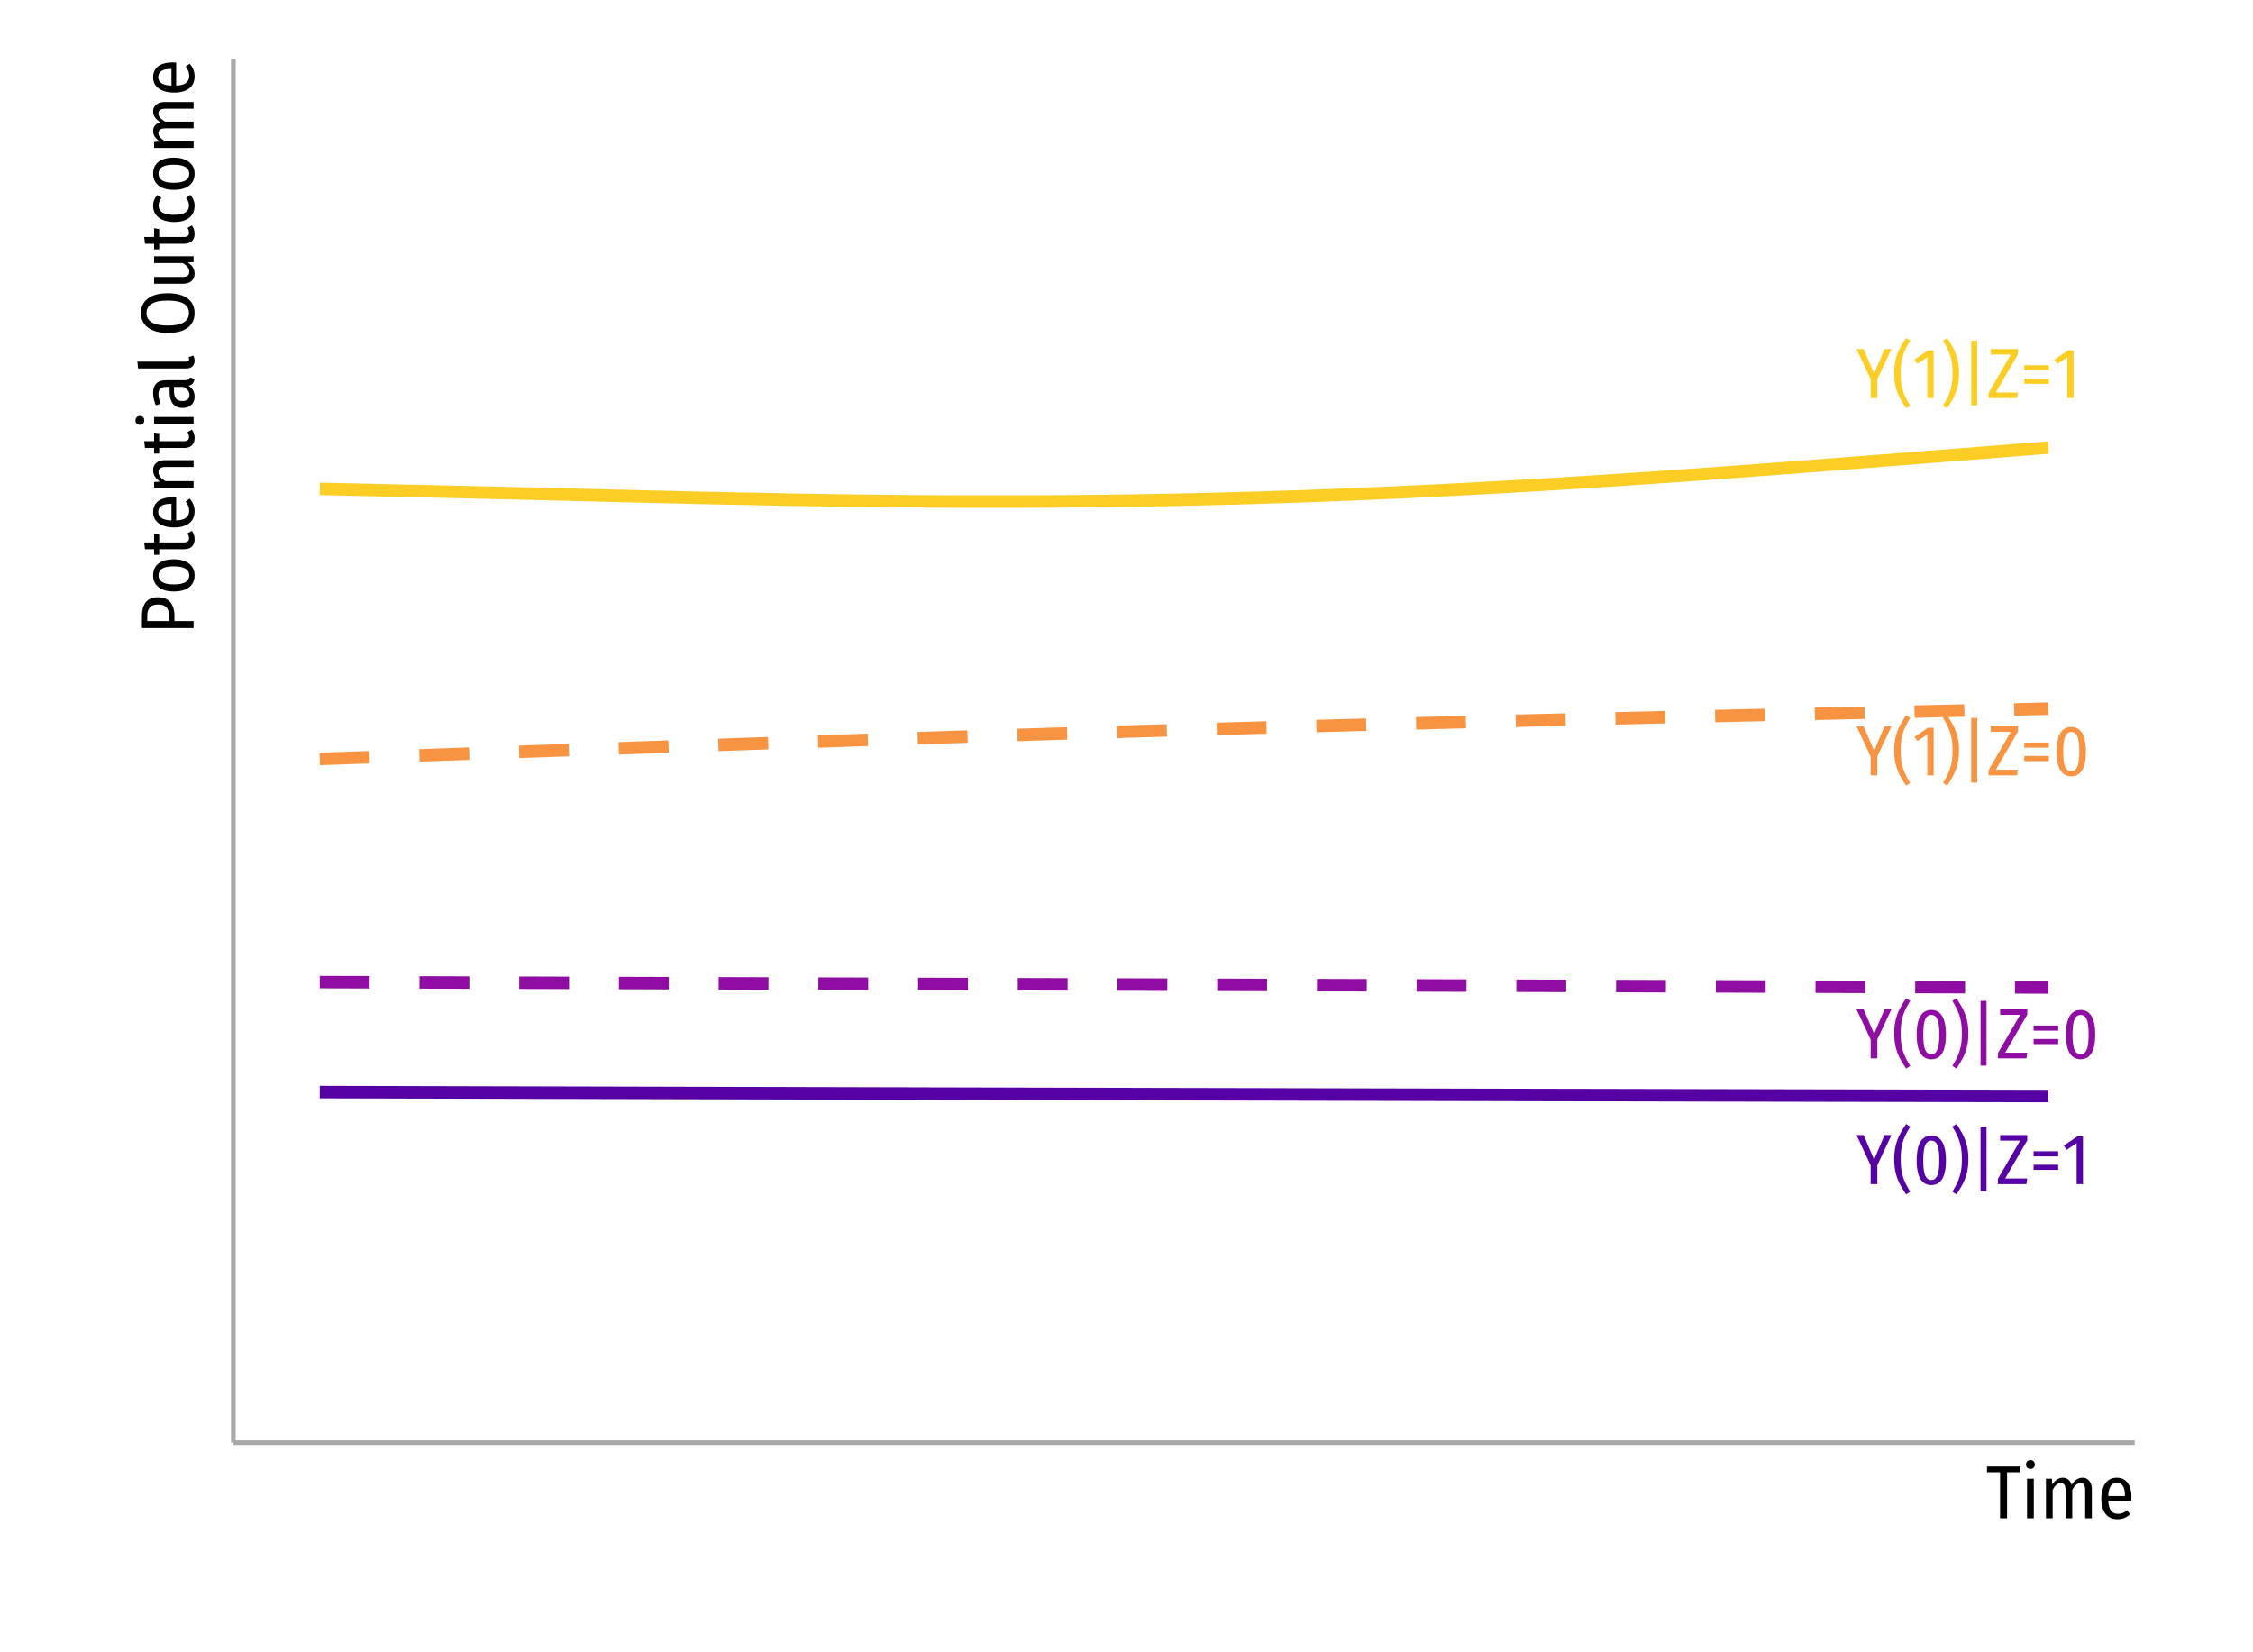 <?xml version="1.0" encoding="UTF-8"?>
<svg xmlns="http://www.w3.org/2000/svg" xmlns:xlink="http://www.w3.org/1999/xlink" width="540pt" height="396pt" viewBox="0 0 540 396" version="1.1">
<g id="surface24">
<rect x="0" y="0" width="540" height="396" style="fill:rgb(100%,100%,100%);fill-opacity:1;stroke:none;"/>
<path style="fill:none;stroke-width:2.988;stroke-linecap:butt;stroke-linejoin:round;stroke:rgb(56.471%,5.098%,64.314%);stroke-opacity:1;stroke-dasharray:11.95,11.95;stroke-miterlimit:10;" d="M 76.641 235.371 L 81.887 235.387 L 87.129 235.402 L 92.375 235.418 L 97.617 235.434 L 102.863 235.453 L 108.105 235.469 L 113.352 235.484 L 118.594 235.5 L 123.84 235.516 L 129.082 235.531 L 139.574 235.562 L 144.816 235.578 L 150.062 235.598 L 155.305 235.613 L 160.551 235.629 L 165.793 235.645 L 171.039 235.66 L 176.281 235.676 L 181.527 235.691 L 186.77 235.707 L 192.016 235.723 L 197.258 235.738 L 202.504 235.754 L 207.746 235.77 L 218.238 235.801 L 223.48 235.816 L 228.727 235.832 L 233.969 235.848 L 239.215 235.867 L 244.457 235.883 L 249.703 235.898 L 254.945 235.914 L 260.191 235.93 L 265.434 235.945 L 270.68 235.961 L 275.922 235.977 L 281.168 235.992 L 286.41 236.008 L 296.902 236.039 L 302.145 236.055 L 307.391 236.074 L 312.633 236.09 L 317.879 236.105 L 323.121 236.121 L 328.367 236.137 L 333.609 236.152 L 338.855 236.172 L 344.098 236.188 L 349.344 236.203 L 354.586 236.219 L 359.832 236.238 L 365.074 236.254 L 370.32 236.27 L 375.566 236.289 L 380.809 236.305 L 386.055 236.32 L 391.297 236.34 L 396.543 236.355 L 401.785 236.371 L 407.031 236.391 L 412.273 236.406 L 417.52 236.422 L 422.762 236.441 L 428.008 236.457 L 433.25 236.477 L 438.496 236.492 L 443.738 236.508 L 448.984 236.527 L 454.23 236.543 L 459.473 236.562 L 464.719 236.578 L 469.961 236.594 L 475.207 236.613 L 480.449 236.629 L 485.695 236.648 L 490.938 236.664 "/>
<path style="fill:none;stroke-width:2.988;stroke-linecap:butt;stroke-linejoin:round;stroke:rgb(97.255%,58.039%,25.49%);stroke-opacity:1;stroke-dasharray:11.95,11.95;stroke-miterlimit:10;" d="M 76.641 181.902 L 81.887 181.715 L 87.129 181.527 L 92.375 181.34 L 97.617 181.152 L 102.863 180.965 L 108.105 180.777 L 113.352 180.59 L 118.594 180.402 L 123.84 180.215 L 129.082 180.031 L 134.328 179.844 L 139.574 179.66 L 144.816 179.477 L 150.062 179.293 L 155.305 179.109 L 160.551 178.926 L 165.793 178.746 L 171.039 178.566 L 176.281 178.383 L 181.527 178.203 L 186.77 178.027 L 192.016 177.848 L 197.258 177.672 L 202.504 177.496 L 207.746 177.32 L 218.238 176.977 L 223.48 176.805 L 228.727 176.633 L 233.969 176.465 L 239.215 176.297 L 244.457 176.129 L 249.703 175.965 L 254.945 175.801 L 260.191 175.641 L 265.434 175.477 L 270.68 175.316 L 275.922 175.16 L 281.168 175.004 L 286.41 174.848 L 291.656 174.691 L 296.902 174.539 L 302.145 174.391 L 307.391 174.242 L 312.633 174.094 L 317.879 173.945 L 323.121 173.801 L 328.367 173.66 L 333.609 173.52 L 338.855 173.379 L 344.098 173.242 L 349.344 173.105 L 354.586 172.969 L 359.832 172.84 L 365.074 172.707 L 375.566 172.449 L 380.809 172.324 L 386.055 172.199 L 391.297 172.078 L 396.543 171.953 L 401.785 171.832 L 407.031 171.711 L 412.273 171.594 L 417.52 171.473 L 422.762 171.355 L 428.008 171.238 L 433.25 171.121 L 438.496 171.004 L 443.738 170.887 L 448.984 170.773 L 454.23 170.656 L 459.473 170.543 L 464.719 170.426 L 469.961 170.312 L 475.207 170.199 L 480.449 170.082 L 485.695 169.969 L 490.938 169.855 "/>
<path style="fill:none;stroke-width:2.988;stroke-linecap:butt;stroke-linejoin:round;stroke:rgb(33.725%,0.392%,64.314%);stroke-opacity:1;stroke-miterlimit:10;" d="M 76.641 261.734 L 81.887 261.75 L 87.129 261.762 L 92.375 261.773 L 97.617 261.789 L 102.863 261.801 L 108.105 261.812 L 113.352 261.828 L 118.594 261.84 L 123.84 261.852 L 129.082 261.867 L 139.574 261.891 L 144.816 261.906 L 150.062 261.918 L 155.305 261.93 L 160.551 261.945 L 165.793 261.957 L 171.039 261.969 L 176.281 261.984 L 181.527 261.996 L 186.77 262.008 L 192.016 262.023 L 197.258 262.035 L 202.504 262.047 L 207.746 262.062 L 218.238 262.086 L 223.48 262.102 L 228.727 262.113 L 233.969 262.125 L 239.215 262.137 L 244.457 262.152 L 249.703 262.164 L 254.945 262.176 L 260.191 262.188 L 265.434 262.199 L 270.68 262.211 L 275.922 262.227 L 281.168 262.238 L 286.41 262.25 L 296.902 262.273 L 302.145 262.285 L 307.391 262.297 L 312.633 262.309 L 317.879 262.32 L 323.121 262.332 L 328.367 262.344 L 333.609 262.355 L 338.855 262.367 L 344.098 262.379 L 349.344 262.391 L 354.586 262.402 L 359.832 262.414 L 365.074 262.426 L 375.566 262.449 L 380.809 262.457 L 386.055 262.469 L 391.297 262.48 L 396.543 262.492 L 401.785 262.504 L 407.031 262.516 L 412.273 262.527 L 417.52 262.535 L 422.762 262.547 L 428.008 262.559 L 433.25 262.57 L 438.496 262.582 L 443.738 262.59 L 454.23 262.613 L 459.473 262.625 L 464.719 262.637 L 469.961 262.645 L 475.207 262.656 L 480.449 262.668 L 485.695 262.68 L 490.938 262.691 "/>
<path style="fill:none;stroke-width:2.988;stroke-linecap:butt;stroke-linejoin:round;stroke:rgb(98.824%,80.784%,14.51%);stroke-opacity:1;stroke-miterlimit:10;" d="M 76.641 117.168 L 81.887 117.285 L 87.129 117.398 L 92.375 117.516 L 97.617 117.633 L 102.863 117.75 L 108.105 117.871 L 113.352 117.992 L 118.594 118.113 L 123.84 118.238 L 129.082 118.367 L 134.328 118.496 L 139.574 118.629 L 144.816 118.758 L 150.062 118.887 L 155.305 119.016 L 160.551 119.141 L 165.793 119.262 L 171.039 119.379 L 176.281 119.492 L 181.527 119.598 L 186.77 119.699 L 192.016 119.793 L 197.258 119.879 L 202.504 119.957 L 207.746 120.027 L 212.992 120.086 L 218.238 120.133 L 223.48 120.172 L 228.727 120.199 L 233.969 120.211 L 239.215 120.215 L 244.457 120.207 L 249.703 120.188 L 254.945 120.152 L 260.191 120.105 L 265.434 120.047 L 270.68 119.977 L 275.922 119.891 L 281.168 119.789 L 286.41 119.68 L 291.656 119.555 L 296.902 119.414 L 302.145 119.262 L 307.391 119.094 L 312.633 118.918 L 317.879 118.723 L 323.121 118.52 L 328.367 118.301 L 333.609 118.07 L 338.855 117.828 L 344.098 117.574 L 349.344 117.309 L 354.586 117.031 L 359.832 116.742 L 365.074 116.445 L 370.32 116.137 L 375.566 115.816 L 380.809 115.488 L 386.055 115.152 L 391.297 114.805 L 396.543 114.453 L 401.785 114.09 L 407.031 113.719 L 412.273 113.34 L 417.52 112.957 L 422.762 112.566 L 428.008 112.172 L 433.25 111.773 L 438.496 111.371 L 443.738 110.965 L 454.23 110.152 L 459.473 109.742 L 464.719 109.332 L 469.961 108.918 L 475.207 108.508 L 480.449 108.094 L 485.695 107.68 L 490.938 107.266 "/>
<path style=" stroke:none;fill-rule:evenodd;fill:rgb(97.255%,58.039%,25.49%);fill-opacity:1;" d="M 453.34 174.086 L 449.957 181.309 L 449.957 185.832 L 448.355 185.832 L 448.355 181.324 L 444.973 174.086 L 446.68 174.086 L 449.191 179.957 L 451.684 174.086 Z M 453.34 174.086 "/>
<path style=" stroke:none;fill-rule:evenodd;fill:rgb(97.255%,58.039%,25.49%);fill-opacity:1;" d="M 457.848 172.07 L 457.688 172.328 L 457.539 172.578 L 457.395 172.828 L 457.258 173.066 L 457.125 173.305 L 457 173.535 L 456.883 173.762 L 456.77 173.984 L 456.664 174.199 L 456.566 174.41 L 456.473 174.621 L 456.383 174.84 L 456.297 175.062 L 456.215 175.289 L 456.141 175.523 L 456.066 175.766 L 455.996 176.012 L 455.934 176.262 L 455.871 176.52 L 455.812 176.781 L 455.766 177.051 L 455.723 177.328 L 455.684 177.613 L 455.652 177.906 L 455.621 178.207 L 455.598 178.52 L 455.582 178.84 L 455.57 179.172 L 455.562 179.508 L 455.559 179.855 L 455.562 180.203 L 455.57 180.543 L 455.582 180.871 L 455.598 181.191 L 455.621 181.504 L 455.652 181.805 L 455.684 182.102 L 455.723 182.387 L 455.766 182.66 L 455.812 182.93 L 455.871 183.188 L 455.934 183.445 L 455.996 183.695 L 456.066 183.938 L 456.141 184.18 L 456.215 184.414 L 456.297 184.645 L 456.383 184.867 L 456.473 185.086 L 456.566 185.301 L 456.664 185.512 L 456.77 185.727 L 456.883 185.949 L 457 186.176 L 457.125 186.406 L 457.258 186.645 L 457.395 186.887 L 457.539 187.133 L 457.688 187.383 L 457.848 187.641 L 456.855 188.289 L 456.672 188.008 L 456.496 187.734 L 456.324 187.469 L 456.16 187.207 L 456.008 186.953 L 455.859 186.707 L 455.719 186.465 L 455.582 186.23 L 455.457 186 L 455.336 185.781 L 455.223 185.555 L 455.113 185.32 L 455.008 185.082 L 454.906 184.836 L 454.809 184.582 L 454.715 184.32 L 454.625 184.051 L 454.539 183.773 L 454.457 183.492 L 454.379 183.203 L 454.309 182.902 L 454.246 182.598 L 454.188 182.285 L 454.141 181.961 L 454.098 181.633 L 454.066 181.293 L 454.039 180.945 L 454.02 180.59 L 454.008 180.227 L 454.004 179.855 L 454.008 179.484 L 454.02 179.121 L 454.039 178.766 L 454.066 178.418 L 454.098 178.082 L 454.141 177.75 L 454.188 177.426 L 454.246 177.113 L 454.309 176.809 L 454.379 176.508 L 454.457 176.219 L 454.539 175.938 L 454.625 175.664 L 454.715 175.395 L 454.809 175.137 L 454.906 174.883 L 455.008 174.637 L 455.113 174.402 L 455.223 174.172 L 455.336 173.949 L 455.457 173.723 L 455.582 173.492 L 455.719 173.254 L 455.859 173.012 L 456.008 172.762 L 456.16 172.508 L 456.324 172.246 L 456.496 171.977 L 456.672 171.703 L 456.855 171.422 Z M 457.848 172.07 "/>
<path style=" stroke:none;fill-rule:evenodd;fill:rgb(97.255%,58.039%,25.49%);fill-opacity:1;" d="M 463.461 174.41 L 463.461 185.832 L 461.941 185.832 L 461.941 176.016 L 459.57 177.621 L 458.871 176.594 L 462.113 174.41 Z M 463.461 174.41 "/>
<path style=" stroke:none;fill-rule:evenodd;fill:rgb(97.255%,58.039%,25.49%);fill-opacity:1;" d="M 466.688 171.422 L 466.875 171.707 L 467.055 171.988 L 467.227 172.262 L 467.391 172.527 L 467.547 172.785 L 467.695 173.035 L 467.836 173.277 L 467.969 173.516 L 468.094 173.742 L 468.207 173.965 L 468.324 174.188 L 468.434 174.418 L 468.539 174.656 L 468.641 174.898 L 468.738 175.152 L 468.832 175.414 L 468.922 175.68 L 469.008 175.953 L 469.086 176.238 L 469.164 176.527 L 469.234 176.82 L 469.301 177.125 L 469.355 177.438 L 469.406 177.758 L 469.445 178.086 L 469.48 178.422 L 469.508 178.766 L 469.523 179.121 L 469.535 179.484 L 469.539 179.855 L 469.535 180.227 L 469.523 180.59 L 469.508 180.945 L 469.48 181.293 L 469.445 181.633 L 469.406 181.961 L 469.355 182.285 L 469.301 182.598 L 469.234 182.902 L 469.164 183.203 L 469.086 183.488 L 469.008 183.77 L 468.922 184.039 L 468.832 184.305 L 468.738 184.562 L 468.641 184.812 L 468.539 185.059 L 468.434 185.293 L 468.324 185.523 L 468.207 185.746 L 468.094 185.969 L 467.969 186.195 L 467.836 186.434 L 467.695 186.676 L 467.547 186.926 L 467.391 187.188 L 467.227 187.449 L 467.055 187.723 L 466.875 188.004 L 466.688 188.289 L 465.699 187.641 L 465.855 187.383 L 466.008 187.133 L 466.148 186.887 L 466.285 186.645 L 466.414 186.406 L 466.539 186.176 L 466.656 185.949 L 466.766 185.727 L 466.867 185.512 L 466.961 185.301 L 467.055 185.086 L 467.145 184.867 L 467.23 184.645 L 467.312 184.414 L 467.391 184.18 L 467.531 183.695 L 467.598 183.445 L 467.715 182.93 L 467.766 182.656 L 467.812 182.379 L 467.852 182.094 L 467.887 181.797 L 467.918 181.496 L 467.941 181.184 L 467.961 180.863 L 467.977 180.535 L 467.984 180.199 L 467.988 179.855 L 467.984 179.512 L 467.977 179.176 L 467.961 178.848 L 467.941 178.531 L 467.918 178.223 L 467.887 177.918 L 467.852 177.629 L 467.812 177.344 L 467.766 177.066 L 467.715 176.801 L 467.656 176.535 L 467.598 176.277 L 467.531 176.027 L 467.461 175.781 L 467.391 175.539 L 467.312 175.305 L 467.23 175.078 L 467.145 174.855 L 467.055 174.637 L 466.961 174.426 L 466.867 174.211 L 466.766 173.992 L 466.656 173.77 L 466.539 173.543 L 466.414 173.309 L 466.285 173.07 L 466.148 172.828 L 466.008 172.582 L 465.855 172.328 L 465.699 172.07 Z M 466.688 171.422 "/>
<path style=" stroke:none;fill-rule:evenodd;fill:rgb(97.255%,58.039%,25.49%);fill-opacity:1;" d="M 473.895 172.055 L 473.895 187.57 L 472.461 187.57 L 472.461 172.055 Z M 473.895 172.055 "/>
<path style=" stroke:none;fill-rule:evenodd;fill:rgb(97.255%,58.039%,25.49%);fill-opacity:1;" d="M 483.66 174.086 L 483.66 175.348 L 478.367 184.48 L 483.641 184.48 L 483.469 185.832 L 476.625 185.832 L 476.625 184.566 L 481.949 175.398 L 477.152 175.398 L 477.152 174.086 Z M 483.66 174.086 "/>
<path style=" stroke:none;fill-rule:evenodd;fill:rgb(97.255%,58.039%,25.49%);fill-opacity:1;" d="M 485.176 179.191 L 485.176 177.961 L 491.066 177.961 L 491.066 179.191 Z M 485.176 182.418 L 485.176 181.188 L 491.066 181.188 L 491.066 182.418 Z M 485.176 182.418 "/>
<path style=" stroke:none;fill-rule:evenodd;fill:rgb(97.255%,58.039%,25.49%);fill-opacity:1;" d="M 496.445 174.223 L 496.781 174.238 L 497.102 174.281 L 497.402 174.355 L 497.691 174.461 L 497.961 174.594 L 498.211 174.758 L 498.449 174.949 L 498.668 175.172 L 498.871 175.426 L 499.059 175.707 L 499.227 176.02 L 499.375 176.359 L 499.508 176.73 L 499.625 177.129 L 499.723 177.555 L 499.801 178.012 L 499.863 178.496 L 499.91 179.012 L 499.938 179.555 L 499.945 180.129 L 499.938 180.707 L 499.91 181.258 L 499.863 181.777 L 499.801 182.27 L 499.723 182.727 L 499.625 183.16 L 499.508 183.559 L 499.375 183.93 L 499.227 184.273 L 499.059 184.586 L 498.871 184.863 L 498.668 185.113 L 498.449 185.332 L 498.211 185.523 L 497.961 185.688 L 497.691 185.816 L 497.402 185.922 L 497.102 185.992 L 496.781 186.039 L 496.445 186.051 L 496.105 186.039 L 495.781 185.992 L 495.477 185.918 L 495.188 185.816 L 494.918 185.68 L 494.664 185.52 L 494.426 185.324 L 494.207 185.102 L 494.004 184.852 L 493.816 184.566 L 493.648 184.254 L 493.496 183.914 L 493.363 183.543 L 493.246 183.145 L 493.148 182.715 L 493.07 182.258 L 493.008 181.77 L 492.965 181.25 L 492.938 180.703 L 492.93 180.129 L 492.965 179.008 L 493.07 178.004 L 493.246 177.117 L 493.492 176.348 L 493.809 175.699 L 494.195 175.168 L 494.652 174.754 L 495.18 174.457 L 495.777 174.281 Z M 496.445 175.418 L 496.254 175.43 L 496.07 175.461 L 495.898 175.516 L 495.734 175.594 L 495.582 175.691 L 495.441 175.809 L 495.309 175.953 L 495.188 176.117 L 495.078 176.301 L 494.977 176.508 L 494.891 176.738 L 494.812 177 L 494.742 177.285 L 494.684 177.605 L 494.633 177.953 L 494.59 178.328 L 494.559 178.734 L 494.535 179.172 L 494.52 179.637 L 494.516 180.129 L 494.52 180.625 L 494.535 181.094 L 494.559 181.531 L 494.59 181.941 L 494.633 182.316 L 494.684 182.668 L 494.742 182.984 L 494.812 183.277 L 494.891 183.535 L 494.977 183.766 L 495.078 183.969 L 495.188 184.152 L 495.309 184.312 L 495.441 184.453 L 495.582 184.57 L 495.734 184.668 L 495.898 184.742 L 496.07 184.797 L 496.254 184.828 L 496.445 184.84 L 496.633 184.828 L 496.812 184.797 L 496.984 184.742 L 497.141 184.668 L 497.289 184.57 L 497.43 184.453 L 497.555 184.312 L 497.676 184.152 L 497.781 183.969 L 497.879 183.766 L 497.969 183.535 L 498.051 183.277 L 498.121 182.984 L 498.184 182.668 L 498.238 182.316 L 498.281 181.941 L 498.312 181.531 L 498.336 181.094 L 498.352 180.625 L 498.355 180.129 L 498.352 179.633 L 498.34 179.164 L 498.316 178.727 L 498.285 178.316 L 498.242 177.938 L 498.191 177.59 L 498.133 177.273 L 498.062 176.98 L 497.984 176.723 L 497.895 176.492 L 497.797 176.289 L 497.691 176.105 L 497.57 175.945 L 497.441 175.805 L 497.305 175.688 L 497.152 175.59 L 496.992 175.516 L 496.82 175.461 L 496.637 175.43 Z M 496.445 175.418 "/>
<path style=" stroke:none;fill-rule:evenodd;fill:rgb(56.471%,5.098%,64.314%);fill-opacity:1;" d="M 453.34 241.906 L 449.957 249.129 L 449.957 253.652 L 448.355 253.652 L 448.355 249.145 L 444.973 241.906 L 446.68 241.906 L 449.191 247.777 L 451.684 241.906 Z M 453.34 241.906 "/>
<path style=" stroke:none;fill-rule:evenodd;fill:rgb(56.471%,5.098%,64.314%);fill-opacity:1;" d="M 457.848 239.891 L 457.688 240.148 L 457.539 240.402 L 457.395 240.648 L 457.258 240.891 L 457.125 241.125 L 457 241.355 L 456.883 241.582 L 456.77 241.805 L 456.664 242.02 L 456.566 242.23 L 456.473 242.441 L 456.383 242.66 L 456.297 242.883 L 456.215 243.109 L 456.141 243.344 L 456.066 243.586 L 455.996 243.832 L 455.934 244.082 L 455.871 244.34 L 455.812 244.605 L 455.766 244.871 L 455.723 245.148 L 455.684 245.434 L 455.652 245.727 L 455.621 246.031 L 455.598 246.34 L 455.582 246.66 L 455.57 246.992 L 455.562 247.328 L 455.559 247.676 L 455.562 248.023 L 455.57 248.363 L 455.582 248.691 L 455.598 249.012 L 455.621 249.324 L 455.652 249.629 L 455.684 249.922 L 455.723 250.207 L 455.766 250.48 L 455.812 250.75 L 455.871 251.012 L 455.934 251.266 L 455.996 251.516 L 456.066 251.762 L 456.141 252 L 456.215 252.234 L 456.297 252.465 L 456.383 252.688 L 456.473 252.91 L 456.566 253.121 L 456.664 253.332 L 456.77 253.551 L 456.883 253.77 L 457 253.996 L 457.125 254.227 L 457.258 254.465 L 457.395 254.707 L 457.539 254.953 L 457.688 255.203 L 457.848 255.461 L 456.855 256.109 L 456.672 255.828 L 456.496 255.555 L 456.324 255.289 L 456.16 255.027 L 456.008 254.773 L 455.859 254.527 L 455.719 254.285 L 455.582 254.051 L 455.457 253.824 L 455.336 253.602 L 455.223 253.375 L 455.113 253.141 L 455.008 252.902 L 454.906 252.656 L 454.809 252.402 L 454.715 252.141 L 454.625 251.871 L 454.539 251.598 L 454.457 251.312 L 454.379 251.023 L 454.309 250.727 L 454.246 250.418 L 454.188 250.105 L 454.141 249.781 L 454.098 249.453 L 454.066 249.113 L 454.039 248.766 L 454.02 248.41 L 454.008 248.047 L 454.004 247.676 L 454.008 247.305 L 454.02 246.941 L 454.039 246.586 L 454.066 246.238 L 454.098 245.902 L 454.141 245.57 L 454.188 245.25 L 454.246 244.934 L 454.309 244.629 L 454.379 244.332 L 454.457 244.039 L 454.539 243.758 L 454.625 243.484 L 454.715 243.215 L 454.809 242.957 L 454.906 242.703 L 455.008 242.461 L 455.113 242.223 L 455.223 241.992 L 455.336 241.77 L 455.457 241.547 L 455.582 241.312 L 455.719 241.078 L 455.859 240.832 L 456.008 240.582 L 456.16 240.328 L 456.324 240.066 L 456.496 239.797 L 456.672 239.523 L 456.855 239.242 Z M 457.848 239.891 "/>
<path style=" stroke:none;fill-rule:evenodd;fill:rgb(56.471%,5.098%,64.314%);fill-opacity:1;" d="M 462.898 242.043 L 463.234 242.059 L 463.555 242.102 L 463.859 242.176 L 464.145 242.281 L 464.414 242.414 L 464.668 242.578 L 464.902 242.77 L 465.121 242.992 L 465.324 243.246 L 465.512 243.527 L 465.68 243.84 L 465.832 244.18 L 465.965 244.551 L 466.078 244.949 L 466.176 245.375 L 466.258 245.832 L 466.32 246.32 L 466.363 246.832 L 466.391 247.379 L 466.398 247.949 L 466.391 248.527 L 466.363 249.078 L 466.32 249.598 L 466.258 250.09 L 466.176 250.551 L 466.078 250.98 L 465.965 251.379 L 465.832 251.754 L 465.68 252.094 L 465.512 252.406 L 465.324 252.684 L 465.121 252.934 L 464.902 253.156 L 464.668 253.344 L 464.414 253.508 L 464.145 253.641 L 463.859 253.742 L 463.555 253.816 L 463.234 253.859 L 462.898 253.875 L 462.559 253.859 L 462.238 253.812 L 461.93 253.738 L 461.645 253.637 L 461.371 253.504 L 461.117 253.34 L 460.879 253.145 L 460.66 252.922 L 460.457 252.672 L 460.27 252.387 L 460.102 252.078 L 459.949 251.734 L 459.816 251.367 L 459.703 250.965 L 459.605 250.535 L 459.523 250.078 L 459.461 249.59 L 459.418 249.074 L 459.391 248.527 L 459.383 247.949 L 459.418 246.828 L 459.523 245.824 L 459.699 244.938 L 459.945 244.168 L 460.262 243.52 L 460.648 242.988 L 461.105 242.574 L 461.633 242.281 L 462.23 242.102 Z M 462.898 243.238 L 462.707 243.25 L 462.523 243.281 L 462.352 243.336 L 462.188 243.414 L 462.035 243.512 L 461.895 243.633 L 461.766 243.773 L 461.645 243.938 L 461.531 244.125 L 461.43 244.332 L 461.344 244.559 L 461.266 244.82 L 461.195 245.109 L 461.137 245.426 L 461.086 245.773 L 461.043 246.148 L 461.012 246.555 L 460.988 246.992 L 460.977 247.457 L 460.969 247.949 L 460.977 248.445 L 460.988 248.914 L 461.012 249.352 L 461.043 249.762 L 461.086 250.141 L 461.137 250.488 L 461.195 250.809 L 461.266 251.098 L 461.344 251.355 L 461.43 251.586 L 461.531 251.789 L 461.645 251.973 L 461.766 252.133 L 461.895 252.273 L 462.035 252.395 L 462.188 252.488 L 462.352 252.566 L 462.523 252.617 L 462.707 252.652 L 462.898 252.66 L 463.09 252.652 L 463.27 252.617 L 463.438 252.566 L 463.594 252.488 L 463.746 252.395 L 463.883 252.273 L 464.012 252.133 L 464.129 251.973 L 464.234 251.789 L 464.332 251.586 L 464.426 251.355 L 464.504 251.098 L 464.578 250.809 L 464.641 250.488 L 464.691 250.141 L 464.734 249.762 L 464.77 249.352 L 464.793 248.914 L 464.805 248.445 L 464.812 247.949 L 464.805 247.453 L 464.793 246.984 L 464.77 246.547 L 464.738 246.141 L 464.695 245.762 L 464.645 245.41 L 464.586 245.094 L 464.516 244.805 L 464.438 244.543 L 464.352 244.312 L 464.254 244.109 L 464.145 243.926 L 464.027 243.766 L 463.898 243.625 L 463.758 243.508 L 463.605 243.41 L 463.445 243.336 L 463.273 243.281 L 463.094 243.25 Z M 462.898 243.238 "/>
<path style=" stroke:none;fill-rule:evenodd;fill:rgb(56.471%,5.098%,64.314%);fill-opacity:1;" d="M 468.926 239.242 L 469.113 239.531 L 469.293 239.809 L 469.465 240.082 L 469.629 240.348 L 469.785 240.605 L 469.93 240.855 L 470.07 241.098 L 470.203 241.336 L 470.328 241.566 L 470.445 241.785 L 470.559 242.008 L 470.668 242.238 L 470.773 242.477 L 470.875 242.723 L 470.973 242.973 L 471.066 243.234 L 471.156 243.5 L 471.242 243.777 L 471.324 244.059 L 471.402 244.348 L 471.473 244.641 L 471.535 244.945 L 471.594 245.258 L 471.641 245.578 L 471.684 245.906 L 471.715 246.242 L 471.742 246.59 L 471.762 246.941 L 471.773 247.305 L 471.777 247.676 L 471.773 248.047 L 471.762 248.41 L 471.742 248.766 L 471.715 249.113 L 471.684 249.453 L 471.641 249.781 L 471.594 250.105 L 471.535 250.418 L 471.473 250.727 L 471.402 251.023 L 471.324 251.309 L 471.242 251.59 L 471.156 251.859 L 471.066 252.125 L 470.973 252.383 L 470.875 252.637 L 470.773 252.879 L 470.668 253.113 L 470.559 253.344 L 470.445 253.566 L 470.328 253.789 L 470.203 254.02 L 470.07 254.254 L 469.93 254.496 L 469.785 254.75 L 469.629 255.008 L 469.465 255.273 L 469.293 255.543 L 469.113 255.824 L 468.926 256.109 L 467.934 255.461 L 468.094 255.203 L 468.242 254.953 L 468.387 254.707 L 468.523 254.465 L 468.652 254.227 L 468.773 253.996 L 468.891 253.77 L 469 253.551 L 469.102 253.332 L 469.199 253.121 L 469.293 252.91 L 469.383 252.688 L 469.469 252.465 L 469.547 252.234 L 469.625 252 L 469.699 251.762 L 469.766 251.516 L 469.832 251.266 L 469.895 251.012 L 469.949 250.75 L 470 250.48 L 470.047 250.199 L 470.09 249.914 L 470.125 249.617 L 470.156 249.316 L 470.18 249.004 L 470.199 248.684 L 470.211 248.355 L 470.219 248.02 L 470.223 247.676 L 470.219 247.332 L 470.211 246.996 L 470.199 246.672 L 470.18 246.352 L 470.156 246.043 L 470.125 245.742 L 470.09 245.449 L 470.047 245.164 L 470 244.887 L 469.949 244.621 L 469.895 244.359 L 469.832 244.102 L 469.766 243.848 L 469.699 243.602 L 469.625 243.363 L 469.547 243.129 L 469.469 242.898 L 469.383 242.676 L 469.293 242.461 L 469.199 242.246 L 469.102 242.035 L 469 241.816 L 468.891 241.59 L 468.773 241.363 L 468.652 241.129 L 468.523 240.891 L 468.387 240.648 L 468.242 240.402 L 468.094 240.148 L 467.934 239.891 Z M 468.926 239.242 "/>
<path style=" stroke:none;fill-rule:evenodd;fill:rgb(56.471%,5.098%,64.314%);fill-opacity:1;" d="M 476.129 239.875 L 476.129 255.395 L 474.695 255.395 L 474.695 239.875 Z M 476.129 239.875 "/>
<path style=" stroke:none;fill-rule:evenodd;fill:rgb(56.471%,5.098%,64.314%);fill-opacity:1;" d="M 485.895 241.906 L 485.895 243.168 L 480.602 252.305 L 485.879 252.305 L 485.707 253.652 L 478.859 253.652 L 478.859 252.387 L 484.188 243.223 L 479.391 243.223 L 479.391 241.906 Z M 485.895 241.906 "/>
<path style=" stroke:none;fill-rule:evenodd;fill:rgb(56.471%,5.098%,64.314%);fill-opacity:1;" d="M 487.414 247.012 L 487.414 245.781 L 493.305 245.781 L 493.305 247.012 Z M 487.414 250.238 L 487.414 249.008 L 493.305 249.008 L 493.305 250.238 Z M 487.414 250.238 "/>
<path style=" stroke:none;fill-rule:evenodd;fill:rgb(56.471%,5.098%,64.314%);fill-opacity:1;" d="M 498.68 242.043 L 499.02 242.059 L 499.336 242.102 L 499.641 242.176 L 499.926 242.281 L 500.195 242.414 L 500.449 242.578 L 500.684 242.77 L 500.906 242.992 L 501.105 243.246 L 501.293 243.527 L 501.461 243.84 L 501.613 244.18 L 501.746 244.551 L 501.863 244.949 L 501.961 245.375 L 502.039 245.832 L 502.102 246.32 L 502.145 246.832 L 502.172 247.379 L 502.18 247.949 L 502.172 248.527 L 502.145 249.078 L 502.102 249.598 L 502.039 250.09 L 501.961 250.551 L 501.863 250.98 L 501.746 251.379 L 501.613 251.754 L 501.461 252.094 L 501.293 252.406 L 501.105 252.684 L 500.906 252.934 L 500.684 253.156 L 500.449 253.344 L 500.195 253.508 L 499.926 253.641 L 499.641 253.742 L 499.336 253.816 L 499.02 253.859 L 498.68 253.875 L 498.34 253.859 L 498.02 253.812 L 497.715 253.738 L 497.426 253.637 L 497.152 253.504 L 496.898 253.34 L 496.66 253.145 L 496.441 252.922 L 496.238 252.672 L 496.051 252.387 L 495.883 252.078 L 495.734 251.734 L 495.598 251.367 L 495.484 250.965 L 495.387 250.535 L 495.305 250.078 L 495.246 249.59 L 495.199 249.074 L 495.172 248.527 L 495.164 247.949 L 495.199 246.828 L 495.305 245.824 L 495.48 244.938 L 495.727 244.168 L 496.043 243.52 L 496.43 242.988 L 496.887 242.574 L 497.414 242.281 L 498.012 242.102 Z M 498.68 243.238 L 498.488 243.25 L 498.305 243.281 L 498.133 243.336 L 497.973 243.414 L 497.82 243.512 L 497.676 243.633 L 497.547 243.773 L 497.426 243.938 L 497.312 244.125 L 497.215 244.332 L 497.125 244.559 L 497.047 244.82 L 496.977 245.109 L 496.918 245.426 L 496.867 245.773 L 496.824 246.148 L 496.793 246.555 L 496.77 246.992 L 496.758 247.457 L 496.754 247.949 L 496.758 248.445 L 496.77 248.914 L 496.793 249.352 L 496.824 249.762 L 496.867 250.141 L 496.918 250.488 L 496.977 250.809 L 497.047 251.098 L 497.125 251.355 L 497.215 251.586 L 497.312 251.789 L 497.426 251.973 L 497.547 252.133 L 497.676 252.273 L 497.82 252.395 L 497.973 252.488 L 498.133 252.566 L 498.305 252.617 L 498.488 252.652 L 498.68 252.66 L 498.871 252.652 L 499.051 252.617 L 499.219 252.566 L 499.379 252.488 L 499.527 252.395 L 499.664 252.273 L 499.793 252.133 L 499.91 251.973 L 500.02 251.789 L 500.117 251.586 L 500.207 251.355 L 500.289 251.098 L 500.359 250.809 L 500.422 250.488 L 500.473 250.141 L 500.516 249.762 L 500.551 249.352 L 500.574 248.914 L 500.59 248.445 L 500.594 247.949 L 500.59 247.453 L 500.574 246.984 L 500.551 246.547 L 500.52 246.141 L 500.477 245.762 L 500.426 245.41 L 500.367 245.094 L 500.297 244.805 L 500.219 244.543 L 500.133 244.312 L 500.035 244.109 L 499.926 243.926 L 499.809 243.766 L 499.68 243.625 L 499.539 243.508 L 499.391 243.41 L 499.227 243.336 L 499.055 243.281 L 498.875 243.25 Z M 498.68 243.238 "/>
<path style=" stroke:none;fill-rule:evenodd;fill:rgb(33.725%,0.392%,64.314%);fill-opacity:1;" d="M 453.34 272.051 L 449.957 279.27 L 449.957 283.793 L 448.355 283.793 L 448.355 279.289 L 444.973 272.051 L 446.68 272.051 L 449.191 277.922 L 451.684 272.051 Z M 453.34 272.051 "/>
<path style=" stroke:none;fill-rule:evenodd;fill:rgb(33.725%,0.392%,64.314%);fill-opacity:1;" d="M 457.848 270.035 L 457.688 270.293 L 457.539 270.543 L 457.395 270.789 L 457.258 271.031 L 457.125 271.27 L 457 271.5 L 456.883 271.727 L 456.77 271.945 L 456.664 272.164 L 456.566 272.375 L 456.473 272.586 L 456.383 272.801 L 456.297 273.023 L 456.215 273.254 L 456.141 273.488 L 456.066 273.727 L 455.996 273.973 L 455.934 274.227 L 455.871 274.484 L 455.812 274.746 L 455.766 275.016 L 455.723 275.289 L 455.684 275.574 L 455.652 275.871 L 455.621 276.172 L 455.598 276.484 L 455.582 276.805 L 455.57 277.133 L 455.562 277.473 L 455.559 277.82 L 455.562 278.168 L 455.57 278.504 L 455.582 278.836 L 455.598 279.156 L 455.621 279.469 L 455.652 279.77 L 455.684 280.062 L 455.723 280.348 L 455.766 280.625 L 455.812 280.891 L 455.871 281.152 L 455.934 281.406 L 455.996 281.656 L 456.066 281.902 L 456.141 282.145 L 456.215 282.379 L 456.297 282.605 L 456.383 282.832 L 456.473 283.051 L 456.566 283.266 L 456.664 283.477 L 456.77 283.691 L 456.883 283.914 L 457 284.141 L 457.125 284.371 L 457.258 284.605 L 457.395 284.848 L 457.539 285.094 L 457.688 285.348 L 457.848 285.605 L 456.855 286.254 L 456.672 285.973 L 456.496 285.699 L 456.324 285.434 L 456.16 285.172 L 456.008 284.918 L 455.859 284.668 L 455.719 284.43 L 455.582 284.195 L 455.457 283.965 L 455.336 283.742 L 455.223 283.52 L 455.113 283.285 L 455.008 283.047 L 454.906 282.797 L 454.809 282.543 L 454.715 282.281 L 454.625 282.016 L 454.539 281.738 L 454.457 281.457 L 454.379 281.164 L 454.309 280.867 L 454.246 280.562 L 454.188 280.246 L 454.141 279.926 L 454.098 279.594 L 454.066 279.258 L 454.039 278.91 L 454.02 278.555 L 454.008 278.191 L 454.004 277.82 L 454.008 277.449 L 454.02 277.086 L 454.039 276.73 L 454.066 276.383 L 454.098 276.043 L 454.141 275.715 L 454.188 275.391 L 454.246 275.078 L 454.309 274.77 L 454.379 274.473 L 454.457 274.184 L 454.539 273.902 L 454.625 273.625 L 454.715 273.359 L 454.809 273.098 L 454.906 272.848 L 455.008 272.602 L 455.113 272.363 L 455.223 272.137 L 455.336 271.914 L 455.457 271.688 L 455.582 271.457 L 455.719 271.219 L 455.859 270.977 L 456.008 270.727 L 456.16 270.469 L 456.324 270.207 L 456.496 269.941 L 456.672 269.668 L 456.855 269.387 Z M 457.848 270.035 "/>
<path style=" stroke:none;fill-rule:evenodd;fill:rgb(33.725%,0.392%,64.314%);fill-opacity:1;" d="M 462.898 272.188 L 463.234 272.199 L 463.555 272.246 L 463.859 272.32 L 464.145 272.422 L 464.414 272.559 L 464.668 272.719 L 464.902 272.914 L 465.121 273.137 L 465.324 273.391 L 465.512 273.672 L 465.68 273.984 L 465.832 274.324 L 465.965 274.691 L 466.078 275.09 L 466.176 275.52 L 466.258 275.977 L 466.32 276.461 L 466.363 276.977 L 466.391 277.52 L 466.398 278.094 L 466.391 278.672 L 466.363 279.223 L 466.32 279.742 L 466.258 280.23 L 466.176 280.691 L 466.078 281.121 L 465.965 281.523 L 465.832 281.895 L 465.68 282.238 L 465.512 282.547 L 465.324 282.828 L 465.121 283.078 L 464.902 283.297 L 464.668 283.488 L 464.414 283.648 L 464.145 283.781 L 463.859 283.883 L 463.555 283.957 L 463.234 284 L 462.898 284.016 L 462.559 284 L 462.238 283.957 L 461.93 283.883 L 461.645 283.777 L 461.371 283.645 L 461.117 283.48 L 460.879 283.289 L 460.66 283.066 L 460.457 282.812 L 460.27 282.531 L 460.102 282.219 L 459.949 281.879 L 459.816 281.508 L 459.703 281.109 L 459.605 280.68 L 459.523 280.219 L 459.461 279.734 L 459.418 279.215 L 459.391 278.668 L 459.383 278.094 L 459.418 276.969 L 459.523 275.965 L 459.699 275.082 L 459.945 274.312 L 460.262 273.664 L 460.648 273.133 L 461.105 272.719 L 461.633 272.422 L 462.23 272.246 Z M 462.898 273.383 L 462.707 273.391 L 462.523 273.426 L 462.352 273.48 L 462.188 273.555 L 462.035 273.652 L 461.895 273.773 L 461.766 273.918 L 461.645 274.082 L 461.531 274.266 L 461.43 274.473 L 461.344 274.703 L 461.266 274.961 L 461.195 275.25 L 461.137 275.57 L 461.086 275.914 L 461.043 276.293 L 461.012 276.699 L 460.988 277.133 L 460.977 277.598 L 460.969 278.094 L 460.977 278.59 L 460.988 279.059 L 461.012 279.496 L 461.043 279.902 L 461.086 280.281 L 461.137 280.633 L 461.195 280.949 L 461.266 281.238 L 461.344 281.5 L 461.43 281.73 L 461.531 281.934 L 461.645 282.117 L 461.766 282.277 L 461.895 282.418 L 462.035 282.535 L 462.188 282.633 L 462.352 282.707 L 462.523 282.762 L 462.707 282.793 L 462.898 282.805 L 463.09 282.793 L 463.27 282.762 L 463.438 282.707 L 463.594 282.633 L 463.746 282.535 L 463.883 282.418 L 464.012 282.277 L 464.129 282.117 L 464.234 281.934 L 464.332 281.73 L 464.426 281.5 L 464.504 281.238 L 464.578 280.949 L 464.641 280.633 L 464.691 280.281 L 464.734 279.902 L 464.77 279.496 L 464.793 279.059 L 464.805 278.59 L 464.812 278.094 L 464.805 277.594 L 464.793 277.129 L 464.77 276.691 L 464.738 276.281 L 464.695 275.902 L 464.645 275.555 L 464.586 275.234 L 464.516 274.945 L 464.438 274.688 L 464.352 274.457 L 464.254 274.254 L 464.145 274.07 L 464.027 273.906 L 463.898 273.77 L 463.758 273.648 L 463.605 273.555 L 463.445 273.477 L 463.273 273.426 L 463.094 273.391 Z M 462.898 273.383 "/>
<path style=" stroke:none;fill-rule:evenodd;fill:rgb(33.725%,0.392%,64.314%);fill-opacity:1;" d="M 468.926 269.387 L 469.113 269.672 L 469.293 269.953 L 469.465 270.223 L 469.629 270.488 L 469.785 270.746 L 469.93 271 L 470.07 271.242 L 470.203 271.477 L 470.328 271.707 L 470.445 271.93 L 470.559 272.152 L 470.668 272.383 L 470.773 272.617 L 470.875 272.863 L 470.973 273.117 L 471.066 273.375 L 471.156 273.645 L 471.242 273.918 L 471.324 274.199 L 471.402 274.492 L 471.473 274.785 L 471.535 275.09 L 471.594 275.398 L 471.641 275.719 L 471.684 276.047 L 471.715 276.387 L 471.742 276.73 L 471.762 277.086 L 471.773 277.449 L 471.777 277.82 L 471.773 278.191 L 471.762 278.555 L 471.742 278.91 L 471.715 279.258 L 471.684 279.594 L 471.641 279.926 L 471.594 280.246 L 471.535 280.562 L 471.473 280.867 L 471.402 281.164 L 471.324 281.453 L 471.242 281.73 L 471.156 282.004 L 471.066 282.27 L 470.973 282.527 L 470.875 282.777 L 470.773 283.02 L 470.668 283.258 L 470.559 283.488 L 470.445 283.711 L 470.328 283.93 L 470.203 284.16 L 470.07 284.398 L 469.93 284.641 L 469.785 284.891 L 469.629 285.148 L 469.465 285.414 L 469.293 285.688 L 469.113 285.965 L 468.926 286.254 L 467.934 285.605 L 468.094 285.348 L 468.242 285.094 L 468.387 284.848 L 468.523 284.605 L 468.652 284.371 L 468.773 284.141 L 468.891 283.914 L 469 283.691 L 469.102 283.477 L 469.199 283.266 L 469.293 283.051 L 469.383 282.832 L 469.469 282.605 L 469.547 282.379 L 469.625 282.145 L 469.699 281.902 L 469.766 281.656 L 469.832 281.406 L 469.895 281.152 L 469.949 280.891 L 470 280.621 L 470.047 280.344 L 470.09 280.055 L 470.125 279.762 L 470.156 279.457 L 470.18 279.148 L 470.199 278.828 L 470.211 278.5 L 470.219 278.164 L 470.223 277.82 L 470.219 277.477 L 470.211 277.141 L 470.199 276.812 L 470.18 276.496 L 470.156 276.184 L 470.125 275.883 L 470.09 275.59 L 470.047 275.305 L 470 275.031 L 469.949 274.766 L 469.895 274.5 L 469.832 274.242 L 469.766 273.992 L 469.699 273.746 L 469.625 273.504 L 469.547 273.27 L 469.469 273.043 L 469.383 272.82 L 469.293 272.602 L 469.199 272.391 L 469.102 272.176 L 469 271.957 L 468.891 271.734 L 468.773 271.504 L 468.652 271.273 L 468.523 271.035 L 468.387 270.793 L 468.242 270.543 L 468.094 270.293 L 467.934 270.035 Z M 468.926 269.387 "/>
<path style=" stroke:none;fill-rule:evenodd;fill:rgb(33.725%,0.392%,64.314%);fill-opacity:1;" d="M 476.129 270.02 L 476.129 285.535 L 474.695 285.535 L 474.695 270.02 Z M 476.129 270.02 "/>
<path style=" stroke:none;fill-rule:evenodd;fill:rgb(33.725%,0.392%,64.314%);fill-opacity:1;" d="M 485.895 272.051 L 485.895 273.312 L 480.602 282.445 L 485.879 282.445 L 485.707 283.793 L 478.859 283.793 L 478.859 282.531 L 484.188 273.363 L 479.391 273.363 L 479.391 272.051 Z M 485.895 272.051 "/>
<path style=" stroke:none;fill-rule:evenodd;fill:rgb(33.725%,0.392%,64.314%);fill-opacity:1;" d="M 487.414 277.152 L 487.414 275.926 L 493.305 275.926 L 493.305 277.152 Z M 487.414 280.379 L 487.414 279.152 L 493.305 279.152 L 493.305 280.379 Z M 487.414 280.379 "/>
<path style=" stroke:none;fill-rule:evenodd;fill:rgb(33.725%,0.392%,64.314%);fill-opacity:1;" d="M 499.246 272.375 L 499.246 283.793 L 497.727 283.793 L 497.727 273.977 L 495.352 275.582 L 494.652 274.559 L 497.895 272.375 Z M 499.246 272.375 "/>
<path style=" stroke:none;fill-rule:evenodd;fill:rgb(98.824%,80.784%,14.51%);fill-opacity:1;" d="M 453.34 83.656 L 449.957 90.879 L 449.957 95.402 L 448.355 95.402 L 448.355 90.895 L 444.973 83.656 L 446.68 83.656 L 449.191 89.531 L 451.684 83.656 Z M 453.34 83.656 "/>
<path style=" stroke:none;fill-rule:evenodd;fill:rgb(98.824%,80.784%,14.51%);fill-opacity:1;" d="M 457.848 81.645 L 457.688 81.898 L 457.539 82.152 L 457.395 82.398 L 457.258 82.641 L 457.125 82.875 L 457 83.109 L 456.883 83.332 L 456.77 83.555 L 456.664 83.77 L 456.566 83.98 L 456.473 84.191 L 456.383 84.41 L 456.297 84.633 L 456.215 84.859 L 456.141 85.094 L 456.066 85.336 L 455.996 85.582 L 455.934 85.832 L 455.871 86.09 L 455.812 86.355 L 455.766 86.621 L 455.723 86.898 L 455.684 87.184 L 455.652 87.477 L 455.621 87.781 L 455.598 88.094 L 455.582 88.414 L 455.57 88.742 L 455.562 89.082 L 455.559 89.426 L 455.562 89.773 L 455.57 90.113 L 455.582 90.441 L 455.598 90.762 L 455.621 91.074 L 455.652 91.379 L 455.684 91.672 L 455.723 91.957 L 455.766 92.234 L 455.812 92.5 L 455.871 92.762 L 455.934 93.016 L 455.996 93.266 L 456.066 93.512 L 456.141 93.75 L 456.215 93.984 L 456.297 94.215 L 456.383 94.441 L 456.473 94.66 L 456.566 94.875 L 456.664 95.086 L 456.77 95.301 L 456.883 95.52 L 457 95.746 L 457.125 95.98 L 457.258 96.215 L 457.395 96.457 L 457.539 96.703 L 457.688 96.957 L 457.848 97.211 L 456.855 97.859 L 456.672 97.582 L 456.496 97.309 L 456.324 97.039 L 456.16 96.781 L 456.008 96.523 L 455.859 96.277 L 455.719 96.035 L 455.582 95.801 L 455.457 95.574 L 455.336 95.352 L 455.223 95.125 L 455.113 94.895 L 455.008 94.652 L 454.906 94.406 L 454.809 94.152 L 454.715 93.891 L 454.625 93.621 L 454.539 93.348 L 454.457 93.062 L 454.379 92.773 L 454.309 92.477 L 454.246 92.172 L 454.188 91.855 L 454.141 91.535 L 454.098 91.203 L 454.066 90.863 L 454.039 90.516 L 454.02 90.164 L 454.008 89.801 L 454.004 89.426 L 454.008 89.055 L 454.02 88.691 L 454.039 88.336 L 454.066 87.992 L 454.098 87.652 L 454.141 87.32 L 454.188 87 L 454.246 86.684 L 454.309 86.379 L 454.379 86.082 L 454.457 85.793 L 454.539 85.508 L 454.625 85.234 L 454.715 84.969 L 454.809 84.707 L 454.906 84.453 L 455.008 84.211 L 455.113 83.973 L 455.223 83.742 L 455.336 83.52 L 455.457 83.297 L 455.582 83.066 L 455.719 82.828 L 455.859 82.582 L 456.008 82.336 L 456.16 82.078 L 456.324 81.816 L 456.496 81.547 L 456.672 81.273 L 456.855 80.996 Z M 457.848 81.645 "/>
<path style=" stroke:none;fill-rule:evenodd;fill:rgb(98.824%,80.784%,14.51%);fill-opacity:1;" d="M 463.461 83.98 L 463.461 95.402 L 461.941 95.402 L 461.941 85.586 L 459.57 87.191 L 458.871 86.168 L 462.113 83.98 Z M 463.461 83.98 "/>
<path style=" stroke:none;fill-rule:evenodd;fill:rgb(98.824%,80.784%,14.51%);fill-opacity:1;" d="M 466.688 80.996 L 466.875 81.281 L 467.055 81.559 L 467.227 81.832 L 467.391 82.098 L 467.547 82.355 L 467.695 82.605 L 467.836 82.852 L 467.969 83.086 L 468.094 83.316 L 468.207 83.539 L 468.324 83.762 L 468.434 83.988 L 468.539 84.227 L 468.641 84.473 L 468.738 84.723 L 468.832 84.984 L 468.922 85.25 L 469.008 85.527 L 469.086 85.809 L 469.164 86.098 L 469.234 86.395 L 469.301 86.695 L 469.355 87.008 L 469.406 87.328 L 469.445 87.656 L 469.48 87.992 L 469.508 88.34 L 469.523 88.695 L 469.535 89.055 L 469.539 89.426 L 469.535 89.801 L 469.523 90.164 L 469.508 90.516 L 469.48 90.863 L 469.445 91.203 L 469.406 91.535 L 469.355 91.855 L 469.301 92.172 L 469.234 92.477 L 469.164 92.773 L 469.086 93.059 L 469.008 93.34 L 468.922 93.613 L 468.832 93.879 L 468.738 94.137 L 468.641 94.387 L 468.539 94.629 L 468.434 94.867 L 468.324 95.094 L 468.207 95.316 L 468.094 95.539 L 467.969 95.77 L 467.836 96.004 L 467.695 96.25 L 467.547 96.5 L 467.391 96.758 L 467.227 97.023 L 467.055 97.293 L 466.875 97.574 L 466.688 97.859 L 465.699 97.211 L 465.855 96.957 L 466.008 96.703 L 466.148 96.457 L 466.285 96.215 L 466.414 95.98 L 466.539 95.746 L 466.656 95.52 L 466.766 95.301 L 466.867 95.086 L 466.961 94.875 L 467.055 94.66 L 467.145 94.441 L 467.23 94.215 L 467.312 93.984 L 467.391 93.75 L 467.461 93.512 L 467.531 93.266 L 467.598 93.016 L 467.656 92.762 L 467.715 92.5 L 467.766 92.23 L 467.812 91.953 L 467.852 91.664 L 467.887 91.371 L 467.918 91.066 L 467.941 90.754 L 467.961 90.434 L 467.977 90.109 L 467.984 89.773 L 467.988 89.426 L 467.984 89.082 L 467.977 88.75 L 467.961 88.422 L 467.941 88.102 L 467.918 87.793 L 467.887 87.492 L 467.852 87.199 L 467.812 86.914 L 467.766 86.641 L 467.715 86.371 L 467.656 86.109 L 467.598 85.852 L 467.531 85.598 L 467.461 85.352 L 467.391 85.113 L 467.312 84.879 L 467.23 84.648 L 467.145 84.426 L 467.055 84.211 L 466.961 84 L 466.867 83.785 L 466.766 83.566 L 466.656 83.344 L 466.539 83.113 L 466.414 82.879 L 466.285 82.645 L 466.148 82.398 L 466.008 82.152 L 465.855 81.898 L 465.699 81.645 Z M 466.688 80.996 "/>
<path style=" stroke:none;fill-rule:evenodd;fill:rgb(98.824%,80.784%,14.51%);fill-opacity:1;" d="M 473.895 81.625 L 473.895 97.145 L 472.461 97.145 L 472.461 81.625 Z M 473.895 81.625 "/>
<path style=" stroke:none;fill-rule:evenodd;fill:rgb(98.824%,80.784%,14.51%);fill-opacity:1;" d="M 483.66 83.656 L 483.66 84.922 L 478.367 94.055 L 483.641 94.055 L 483.469 95.402 L 476.625 95.402 L 476.625 94.141 L 481.949 84.973 L 477.152 84.973 L 477.152 83.656 Z M 483.66 83.656 "/>
<path style=" stroke:none;fill-rule:evenodd;fill:rgb(98.824%,80.784%,14.51%);fill-opacity:1;" d="M 485.176 88.762 L 485.176 87.531 L 491.066 87.531 L 491.066 88.762 Z M 485.176 91.988 L 485.176 90.758 L 491.066 90.758 L 491.066 91.988 Z M 485.176 91.988 "/>
<path style=" stroke:none;fill-rule:evenodd;fill:rgb(98.824%,80.784%,14.51%);fill-opacity:1;" d="M 497.008 83.98 L 497.008 95.402 L 495.488 95.402 L 495.488 85.586 L 493.117 87.191 L 492.418 86.168 L 495.66 83.98 Z M 497.008 83.98 "/>
<path style="fill:none;stroke-width:1.115;stroke-linecap:butt;stroke-linejoin:round;stroke:rgb(66.275%,66.275%,66.275%);stroke-opacity:1;stroke-miterlimit:10;" d="M 55.926 345.742 L 55.926 14.172 "/>
<path style="fill:none;stroke-width:1.115;stroke-linecap:butt;stroke-linejoin:round;stroke:rgb(66.275%,66.275%,66.275%);stroke-opacity:1;stroke-miterlimit:10;" d="M 55.926 345.742 L 511.652 345.742 "/>
<path style=" stroke:none;fill-rule:evenodd;fill:rgb(0%,0%,0%);fill-opacity:1;" d="M 484.293 351.473 L 484.094 352.84 L 481.055 352.84 L 481.055 363.855 L 479.379 363.855 L 479.379 352.84 L 476.246 352.84 L 476.246 351.473 Z M 484.293 351.473 "/>
<path style=" stroke:none;fill-rule:evenodd;fill:rgb(0%,0%,0%);fill-opacity:1;" d="M 487.461 354.387 L 487.461 363.855 L 485.84 363.855 L 485.84 354.387 Z M 486.652 349.922 L 486.742 349.926 L 486.832 349.938 L 486.918 349.949 L 486.996 349.973 L 487.074 350 L 487.148 350.035 L 487.219 350.074 L 487.285 350.121 L 487.348 350.172 L 487.406 350.23 L 487.465 350.293 L 487.52 350.359 L 487.562 350.426 L 487.602 350.496 L 487.637 350.57 L 487.664 350.648 L 487.688 350.727 L 487.703 350.812 L 487.711 350.898 L 487.715 350.984 L 487.711 351.074 L 487.703 351.16 L 487.688 351.242 L 487.668 351.324 L 487.641 351.398 L 487.609 351.473 L 487.574 351.547 L 487.48 351.68 L 487.426 351.742 L 487.367 351.797 L 487.301 351.844 L 487.234 351.887 L 487.164 351.926 L 487.09 351.957 L 487.008 351.984 L 486.926 352.004 L 486.84 352.02 L 486.746 352.027 L 486.652 352.031 L 486.559 352.027 L 486.473 352.02 L 486.387 352.004 L 486.305 351.984 L 486.223 351.957 L 486.148 351.926 L 486.074 351.887 L 486.008 351.844 L 485.941 351.797 L 485.879 351.742 L 485.824 351.68 L 485.773 351.613 L 485.73 351.547 L 485.691 351.473 L 485.66 351.398 L 485.637 351.324 L 485.617 351.242 L 485.602 351.16 L 485.594 351.074 L 485.59 350.984 L 485.594 350.898 L 485.602 350.812 L 485.617 350.727 L 485.637 350.648 L 485.66 350.57 L 485.691 350.496 L 485.73 350.426 L 485.773 350.359 L 485.824 350.293 L 485.879 350.23 L 485.941 350.172 L 486.008 350.121 L 486.074 350.074 L 486.148 350.035 L 486.223 350 L 486.305 349.973 L 486.387 349.949 L 486.559 349.926 Z M 486.652 349.922 "/>
<path style=" stroke:none;fill-rule:evenodd;fill:rgb(0%,0%,0%);fill-opacity:1;" d="M 499.125 354.152 L 499.328 354.16 L 499.52 354.184 L 499.703 354.223 L 499.879 354.277 L 500.047 354.348 L 500.207 354.434 L 500.359 354.531 L 500.504 354.648 L 500.637 354.781 L 500.762 354.926 L 500.879 355.082 L 500.984 355.25 L 501.074 355.43 L 501.156 355.617 L 501.223 355.812 L 501.277 356.023 L 501.32 356.242 L 501.352 356.473 L 501.371 356.711 L 501.375 356.961 L 501.375 363.855 L 499.773 363.855 L 499.773 357.141 L 499.762 356.812 L 499.73 356.52 L 499.672 356.262 L 499.594 356.035 L 499.496 355.844 L 499.371 355.691 L 499.227 355.57 L 499.059 355.484 L 498.871 355.43 L 498.656 355.414 L 498.441 355.43 L 498.234 355.48 L 498.027 355.562 L 497.824 355.68 L 497.621 355.828 L 497.426 356.008 L 497.234 356.227 L 497.043 356.473 L 496.859 356.754 L 496.676 357.07 L 496.676 363.855 L 495.074 363.855 L 495.074 357.141 L 495.062 356.812 L 495.031 356.52 L 494.977 356.262 L 494.898 356.035 L 494.797 355.844 L 494.672 355.691 L 494.527 355.57 L 494.359 355.484 L 494.172 355.43 L 493.961 355.414 L 493.742 355.43 L 493.527 355.48 L 493.32 355.562 L 493.117 355.68 L 492.914 355.828 L 492.719 356.008 L 492.527 356.227 L 492.34 356.473 L 492.156 356.754 L 491.98 357.07 L 491.98 363.855 L 490.379 363.855 L 490.379 354.387 L 491.781 354.387 L 491.906 355.773 L 492.121 355.465 L 492.344 355.191 L 492.574 354.949 L 492.812 354.738 L 493.059 354.559 L 493.316 354.414 L 493.582 354.301 L 493.855 354.219 L 494.137 354.168 L 494.426 354.152 L 494.578 354.156 L 494.727 354.172 L 494.871 354.195 L 495.008 354.227 L 495.145 354.266 L 495.273 354.316 L 495.395 354.375 L 495.516 354.441 L 495.633 354.52 L 495.742 354.605 L 495.848 354.699 L 495.945 354.797 L 496.039 354.906 L 496.125 355.023 L 496.203 355.148 L 496.281 355.281 L 496.348 355.418 L 496.41 355.566 L 496.465 355.719 L 496.516 355.883 L 496.738 355.555 L 496.973 355.258 L 497.211 355 L 497.461 354.777 L 497.719 354.586 L 497.98 354.43 L 498.254 354.309 L 498.539 354.223 L 498.828 354.172 Z M 499.125 354.152 "/>
<path style=" stroke:none;fill-rule:evenodd;fill:rgb(0%,0%,0%);fill-opacity:1;" d="M 510.863 358.832 L 510.859 358.91 L 510.859 359.07 L 510.855 359.148 L 510.844 359.406 L 510.84 359.496 L 510.832 359.586 L 510.824 359.68 L 505.316 359.68 L 505.336 360 L 505.367 360.305 L 505.406 360.59 L 505.457 360.859 L 505.52 361.105 L 505.594 361.336 L 505.676 361.547 L 505.766 361.742 L 505.871 361.918 L 505.984 362.074 L 506.105 362.211 L 506.238 362.332 L 506.379 362.441 L 506.527 362.535 L 506.684 362.613 L 506.852 362.68 L 507.027 362.73 L 507.211 362.766 L 507.402 362.785 L 507.605 362.793 L 507.73 362.793 L 507.98 362.777 L 508.098 362.762 L 508.215 362.742 L 508.328 362.723 L 508.441 362.695 L 508.547 362.668 L 508.652 362.633 L 508.754 362.594 L 508.859 362.555 L 508.965 362.508 L 509.07 362.453 L 509.18 362.398 L 509.285 362.336 L 509.504 362.195 L 509.613 362.117 L 509.723 362.035 L 509.836 361.949 L 510.555 362.902 L 510.285 363.129 L 510.008 363.328 L 509.723 363.508 L 509.434 363.66 L 509.133 363.793 L 508.828 363.898 L 508.516 363.984 L 508.195 364.043 L 507.867 364.078 L 507.531 364.09 L 507.168 364.078 L 506.824 364.039 L 506.492 363.973 L 506.18 363.887 L 505.883 363.77 L 505.605 363.629 L 505.34 363.465 L 505.094 363.273 L 504.863 363.055 L 504.652 362.812 L 504.461 362.543 L 504.289 362.254 L 504.137 361.941 L 504.008 361.609 L 503.895 361.258 L 503.805 360.887 L 503.734 360.496 L 503.684 360.082 L 503.652 359.648 L 503.645 359.195 L 503.652 358.738 L 503.684 358.305 L 503.73 357.887 L 503.801 357.492 L 503.887 357.113 L 503.992 356.758 L 504.121 356.418 L 504.266 356.102 L 504.43 355.801 L 504.617 355.523 L 504.816 355.262 L 505.035 355.027 L 505.266 354.824 L 505.516 354.645 L 505.777 354.496 L 506.055 354.371 L 506.348 354.277 L 506.656 354.207 L 506.977 354.168 L 507.316 354.152 L 507.648 354.164 L 507.969 354.203 L 508.27 354.266 L 508.559 354.348 L 508.828 354.461 L 509.082 354.594 L 509.32 354.754 L 509.543 354.938 L 509.754 355.145 L 509.945 355.379 L 510.117 355.629 L 510.273 355.902 L 510.41 356.195 L 510.531 356.508 L 510.633 356.844 L 510.715 357.199 L 510.777 357.578 L 510.824 357.977 L 510.852 358.395 Z M 509.297 358.348 L 509.277 357.785 L 509.219 357.277 L 509.117 356.832 L 508.98 356.445 L 508.805 356.121 L 508.59 355.852 L 508.336 355.645 L 508.039 355.496 L 507.707 355.406 L 507.332 355.379 L 507.156 355.387 L 506.988 355.406 L 506.828 355.445 L 506.676 355.5 L 506.527 355.566 L 506.391 355.648 L 506.258 355.746 L 506.137 355.863 L 506.02 355.988 L 505.91 356.133 L 505.812 356.289 L 505.723 356.465 L 505.641 356.66 L 505.566 356.875 L 505.504 357.105 L 505.445 357.355 L 505.402 357.625 L 505.363 357.914 L 505.336 358.219 L 505.316 358.547 L 509.297 358.547 Z M 509.297 358.348 "/>
<path style=" stroke:none;fill-rule:evenodd;fill:rgb(0%,0%,0%);fill-opacity:1;" d="M 34.016 147.715 L 34.023 147.281 L 34.055 146.863 L 34.102 146.473 L 34.168 146.098 L 34.254 145.75 L 34.359 145.418 L 34.484 145.109 L 34.625 144.824 L 34.789 144.559 L 34.969 144.312 L 35.172 144.09 L 35.391 143.891 L 35.629 143.715 L 35.887 143.562 L 36.164 143.438 L 36.457 143.332 L 36.773 143.25 L 37.105 143.191 L 37.461 143.156 L 37.832 143.145 L 38.227 143.156 L 38.598 143.191 L 38.949 143.25 L 39.281 143.336 L 39.59 143.445 L 39.883 143.578 L 40.152 143.734 L 40.402 143.914 L 40.629 144.121 L 40.836 144.348 L 41.023 144.598 L 41.188 144.863 L 41.332 145.145 L 41.461 145.449 L 41.566 145.77 L 41.652 146.113 L 41.723 146.473 L 41.77 146.848 L 41.801 147.246 L 41.809 147.66 L 41.809 148.848 L 46.398 148.848 L 46.398 150.523 L 34.016 150.523 Z M 40.516 147.715 L 40.508 147.438 L 40.488 147.176 L 40.461 146.926 L 40.418 146.691 L 40.367 146.473 L 40.301 146.27 L 40.223 146.078 L 40.133 145.902 L 40.031 145.738 L 39.918 145.59 L 39.793 145.457 L 39.648 145.34 L 39.484 145.234 L 39.305 145.141 L 39.105 145.066 L 38.891 145 L 38.656 144.953 L 38.406 144.918 L 38.137 144.895 L 37.852 144.891 L 37.586 144.895 L 37.34 144.918 L 37.109 144.953 L 36.891 145 L 36.688 145.066 L 36.5 145.141 L 36.332 145.234 L 36.172 145.34 L 36.031 145.457 L 35.906 145.59 L 35.789 145.734 L 35.684 145.895 L 35.594 146.066 L 35.516 146.258 L 35.445 146.461 L 35.391 146.676 L 35.348 146.91 L 35.316 147.156 L 35.301 147.422 L 35.293 147.695 L 35.293 148.848 L 40.516 148.848 Z M 40.516 147.715 "/>
<path style=" stroke:none;fill-rule:evenodd;fill:rgb(0%,0%,0%);fill-opacity:1;" d="M 36.699 137.887 L 36.711 137.531 L 36.75 137.191 L 36.812 136.871 L 36.902 136.562 L 37.016 136.273 L 37.156 135.996 L 37.324 135.738 L 37.516 135.496 L 37.734 135.27 L 37.977 135.062 L 38.242 134.871 L 38.531 134.699 L 38.844 134.547 L 39.176 134.418 L 39.531 134.305 L 39.91 134.215 L 40.312 134.145 L 40.734 134.094 L 41.18 134.062 L 41.648 134.055 L 42.098 134.062 L 42.531 134.094 L 42.945 134.145 L 43.34 134.219 L 43.715 134.309 L 44.07 134.422 L 44.406 134.555 L 44.723 134.711 L 45.023 134.883 L 45.301 135.078 L 45.555 135.293 L 45.781 135.52 L 45.98 135.766 L 46.152 136.023 L 46.301 136.297 L 46.422 136.59 L 46.516 136.895 L 46.582 137.215 L 46.621 137.555 L 46.633 137.906 L 46.621 138.262 L 46.582 138.602 L 46.516 138.926 L 46.422 139.234 L 46.305 139.523 L 46.16 139.801 L 45.988 140.062 L 45.793 140.309 L 45.57 140.535 L 45.32 140.75 L 45.047 140.941 L 44.754 141.113 L 44.438 141.262 L 44.105 141.395 L 43.75 141.504 L 43.375 141.598 L 42.977 141.668 L 42.562 141.719 L 42.125 141.746 L 41.664 141.758 L 41.203 141.746 L 40.766 141.715 L 40.348 141.664 L 39.949 141.594 L 39.574 141.5 L 39.219 141.387 L 38.887 141.254 L 38.574 141.102 L 38.281 140.926 L 38.012 140.73 L 37.762 140.52 L 37.539 140.289 L 37.34 140.043 L 37.172 139.785 L 37.027 139.508 L 36.906 139.215 L 36.816 138.906 L 36.75 138.582 L 36.711 138.242 Z M 37.992 137.887 L 38.004 138.094 L 38.031 138.293 L 38.074 138.48 L 38.137 138.656 L 38.219 138.824 L 38.316 138.98 L 38.434 139.129 L 38.57 139.266 L 38.723 139.391 L 38.895 139.508 L 39.082 139.613 L 39.285 139.707 L 39.512 139.793 L 39.762 139.863 L 40.027 139.926 L 40.316 139.977 L 40.621 140.016 L 40.949 140.043 L 41.297 140.059 L 41.664 140.066 L 42.367 140.043 L 42.996 139.98 L 43.547 139.871 L 44.027 139.719 L 44.434 139.523 L 44.766 139.289 L 45.023 139.008 L 45.207 138.684 L 45.32 138.316 L 45.355 137.906 L 45.32 137.496 L 45.207 137.129 L 45.023 136.805 L 44.762 136.523 L 44.43 136.285 L 44.02 136.09 L 43.539 135.941 L 42.984 135.832 L 42.352 135.766 L 41.648 135.746 L 41.281 135.75 L 40.934 135.766 L 40.605 135.793 L 40.297 135.832 L 40.008 135.879 L 39.742 135.941 L 39.496 136.012 L 39.27 136.09 L 39.062 136.184 L 38.875 136.285 L 38.707 136.398 L 38.559 136.523 L 38.426 136.656 L 38.312 136.801 L 38.215 136.957 L 38.137 137.121 L 38.074 137.297 L 38.027 137.484 L 38.004 137.68 Z M 37.992 137.887 "/>
<path style=" stroke:none;fill-rule:evenodd;fill:rgb(0%,0%,0%);fill-opacity:1;" d="M 45.984 127.23 L 46.109 127.414 L 46.219 127.598 L 46.316 127.789 L 46.402 127.984 L 46.473 128.18 L 46.531 128.383 L 46.574 128.59 L 46.609 128.797 L 46.629 129.012 L 46.633 129.23 L 46.629 129.453 L 46.605 129.668 L 46.574 129.875 L 46.527 130.066 L 46.469 130.25 L 46.395 130.422 L 46.309 130.586 L 46.207 130.738 L 46.094 130.879 L 45.969 131.012 L 45.828 131.129 L 45.68 131.23 L 45.52 131.324 L 45.348 131.402 L 45.168 131.469 L 44.973 131.523 L 44.77 131.566 L 44.555 131.598 L 44.332 131.617 L 44.098 131.625 L 38.156 131.625 L 38.156 132.973 L 36.934 132.973 L 36.934 131.625 L 34.754 131.625 L 34.555 130.004 L 36.934 130.004 L 36.934 127.914 L 38.156 128.094 L 38.156 130.004 L 44.078 130.004 L 44.309 129.992 L 44.52 129.961 L 44.703 129.91 L 44.859 129.84 L 44.996 129.746 L 45.105 129.633 L 45.191 129.5 L 45.254 129.348 L 45.289 129.172 L 45.301 128.977 L 45.301 128.918 L 45.297 128.855 L 45.293 128.797 L 45.289 128.742 L 45.277 128.684 L 45.27 128.629 L 45.258 128.574 L 45.246 128.523 L 45.23 128.469 L 45.211 128.418 L 45.172 128.309 L 45.148 128.254 L 45.125 128.195 L 45.098 128.137 L 45.07 128.074 L 45.043 128.016 L 45.012 127.953 L 44.977 127.891 L 44.941 127.824 Z M 45.984 127.23 "/>
<path style=" stroke:none;fill-rule:evenodd;fill:rgb(0%,0%,0%);fill-opacity:1;" d="M 41.379 119.184 L 41.453 119.188 L 41.613 119.188 L 41.777 119.195 L 41.949 119.203 L 42.039 119.207 L 42.133 119.215 L 42.223 119.223 L 42.223 124.73 L 42.547 124.711 L 42.848 124.68 L 43.133 124.641 L 43.402 124.59 L 43.648 124.527 L 43.879 124.453 L 44.094 124.371 L 44.285 124.281 L 44.461 124.176 L 44.617 124.062 L 44.754 123.941 L 44.875 123.809 L 44.984 123.668 L 45.078 123.52 L 45.156 123.359 L 45.223 123.195 L 45.273 123.02 L 45.309 122.836 L 45.332 122.645 L 45.336 122.441 L 45.336 122.316 L 45.32 122.066 L 45.289 121.832 L 45.242 121.605 L 45.211 121.5 L 45.176 121.395 L 45.141 121.293 L 45.098 121.188 L 45.051 121.082 L 45 120.977 L 44.941 120.867 L 44.879 120.762 L 44.812 120.652 L 44.738 120.543 L 44.66 120.434 L 44.578 120.324 L 44.492 120.211 L 45.445 119.492 L 45.672 119.762 L 45.875 120.039 L 46.051 120.324 L 46.207 120.613 L 46.336 120.914 L 46.445 121.219 L 46.527 121.531 L 46.586 121.852 L 46.621 122.18 L 46.633 122.516 L 46.621 122.879 L 46.582 123.223 L 46.52 123.555 L 46.43 123.867 L 46.312 124.164 L 46.172 124.441 L 46.008 124.707 L 45.816 124.953 L 45.598 125.184 L 45.355 125.395 L 45.086 125.586 L 44.797 125.758 L 44.484 125.91 L 44.156 126.039 L 43.805 126.152 L 43.43 126.242 L 43.039 126.312 L 42.625 126.363 L 42.191 126.395 L 41.738 126.402 L 41.281 126.395 L 40.848 126.363 L 40.434 126.316 L 40.035 126.246 L 39.66 126.16 L 39.301 126.055 L 38.965 125.926 L 38.645 125.781 L 38.344 125.617 L 38.066 125.43 L 37.805 125.23 L 37.574 125.012 L 37.367 124.781 L 37.191 124.531 L 37.039 124.27 L 36.918 123.992 L 36.82 123.699 L 36.754 123.391 L 36.711 123.07 L 36.699 122.73 L 36.711 122.398 L 36.746 122.078 L 36.809 121.777 L 36.895 121.488 L 37.004 121.219 L 37.137 120.965 L 37.297 120.727 L 37.48 120.504 L 37.688 120.293 L 37.922 120.102 L 38.172 119.93 L 38.445 119.773 L 38.738 119.637 L 39.055 119.516 L 39.391 119.414 L 39.746 119.332 L 40.121 119.27 L 40.52 119.223 L 40.938 119.195 Z M 40.891 120.75 L 40.328 120.77 L 39.824 120.828 L 39.379 120.93 L 38.992 121.066 L 38.664 121.242 L 38.398 121.457 L 38.188 121.711 L 38.039 122.008 L 37.953 122.34 L 37.922 122.715 L 37.93 122.891 L 37.953 123.059 L 37.988 123.219 L 38.043 123.371 L 38.109 123.52 L 38.195 123.656 L 38.293 123.789 L 38.406 123.91 L 38.535 124.027 L 38.68 124.137 L 38.836 124.234 L 39.012 124.324 L 39.203 124.406 L 39.418 124.48 L 39.648 124.543 L 39.898 124.602 L 40.168 124.645 L 40.457 124.684 L 40.766 124.711 L 41.09 124.73 L 41.09 120.75 Z M 40.891 120.75 "/>
<path style=" stroke:none;fill-rule:evenodd;fill:rgb(0%,0%,0%);fill-opacity:1;" d="M 36.699 112.707 L 36.707 112.484 L 36.727 112.273 L 36.766 112.07 L 36.82 111.879 L 36.887 111.695 L 36.969 111.527 L 37.066 111.363 L 37.18 111.215 L 37.309 111.074 L 37.453 110.941 L 37.605 110.816 L 37.773 110.707 L 37.949 110.609 L 38.137 110.527 L 38.336 110.457 L 38.547 110.398 L 38.77 110.352 L 39.004 110.32 L 39.25 110.301 L 39.504 110.293 L 46.398 110.293 L 46.398 111.914 L 39.703 111.914 L 39.523 111.918 L 39.359 111.926 L 39.199 111.941 L 39.055 111.961 L 38.918 111.988 L 38.789 112.023 L 38.676 112.062 L 38.57 112.109 L 38.473 112.16 L 38.391 112.219 L 38.312 112.285 L 38.242 112.355 L 38.18 112.434 L 38.125 112.516 L 38.078 112.605 L 38.043 112.703 L 38.012 112.805 L 37.992 112.918 L 37.98 113.031 L 37.977 113.156 L 37.992 113.391 L 38.043 113.621 L 38.129 113.848 L 38.246 114.07 L 38.398 114.289 L 38.586 114.504 L 38.805 114.711 L 39.059 114.918 L 39.348 115.117 L 39.668 115.316 L 46.398 115.316 L 46.398 116.934 L 36.934 116.934 L 36.934 115.531 L 38.336 115.406 L 38.023 115.18 L 37.746 114.945 L 37.5 114.699 L 37.289 114.445 L 37.105 114.18 L 36.961 113.906 L 36.844 113.621 L 36.762 113.324 L 36.715 113.02 Z M 36.699 112.707 "/>
<path style=" stroke:none;fill-rule:evenodd;fill:rgb(0%,0%,0%);fill-opacity:1;" d="M 45.984 102.969 L 46.109 103.148 L 46.219 103.336 L 46.316 103.523 L 46.402 103.719 L 46.473 103.918 L 46.531 104.117 L 46.574 104.324 L 46.609 104.535 L 46.629 104.746 L 46.633 104.965 L 46.629 105.191 L 46.605 105.406 L 46.574 105.609 L 46.527 105.805 L 46.469 105.988 L 46.395 106.16 L 46.309 106.32 L 46.207 106.473 L 46.094 106.617 L 45.969 106.746 L 45.828 106.863 L 45.68 106.969 L 45.52 107.059 L 45.348 107.141 L 45.168 107.207 L 44.973 107.262 L 44.77 107.305 L 44.555 107.336 L 44.332 107.352 L 44.098 107.359 L 38.156 107.359 L 38.156 108.711 L 36.934 108.711 L 36.934 107.359 L 34.754 107.359 L 34.555 105.738 L 36.934 105.738 L 36.934 103.652 L 38.156 103.832 L 38.156 105.738 L 44.078 105.738 L 44.309 105.73 L 44.52 105.699 L 44.703 105.648 L 44.859 105.574 L 44.996 105.484 L 45.105 105.371 L 45.191 105.238 L 45.254 105.082 L 45.289 104.906 L 45.301 104.715 L 45.301 104.652 L 45.289 104.477 L 45.277 104.422 L 45.27 104.367 L 45.246 104.258 L 45.23 104.207 L 45.211 104.156 L 45.172 104.047 L 45.125 103.93 L 45.07 103.812 L 45.043 103.75 L 45.012 103.688 L 44.941 103.562 Z M 45.984 102.969 "/>
<path style=" stroke:none;fill-rule:evenodd;fill:rgb(0%,0%,0%);fill-opacity:1;" d="M 36.934 99.941 L 46.398 99.941 L 46.398 101.562 L 36.934 101.562 Z M 32.469 100.754 L 32.473 100.66 L 32.48 100.574 L 32.496 100.488 L 32.516 100.406 L 32.543 100.332 L 32.578 100.258 L 32.617 100.188 L 32.664 100.121 L 32.715 100.055 L 32.773 99.996 L 32.836 99.938 L 32.902 99.887 L 32.969 99.84 L 33.043 99.801 L 33.191 99.738 L 33.273 99.719 L 33.355 99.703 L 33.441 99.695 L 33.531 99.691 L 33.617 99.695 L 33.703 99.703 L 33.785 99.719 L 33.867 99.738 L 33.945 99.762 L 34.02 99.793 L 34.09 99.832 L 34.156 99.875 L 34.223 99.926 L 34.285 99.98 L 34.34 100.039 L 34.391 100.102 L 34.434 100.168 L 34.469 100.242 L 34.5 100.316 L 34.527 100.395 L 34.547 100.48 L 34.562 100.566 L 34.57 100.656 L 34.574 100.754 L 34.57 100.844 L 34.562 100.934 L 34.547 101.02 L 34.527 101.102 L 34.5 101.18 L 34.469 101.258 L 34.434 101.328 L 34.391 101.398 L 34.34 101.465 L 34.285 101.527 L 34.223 101.582 L 34.156 101.633 L 34.09 101.676 L 34.02 101.711 L 33.945 101.742 L 33.867 101.77 L 33.785 101.789 L 33.703 101.805 L 33.617 101.812 L 33.531 101.816 L 33.441 101.812 L 33.355 101.805 L 33.273 101.789 L 33.191 101.77 L 33.117 101.742 L 33.043 101.711 L 32.969 101.676 L 32.902 101.633 L 32.836 101.582 L 32.773 101.527 L 32.715 101.465 L 32.664 101.398 L 32.617 101.328 L 32.578 101.258 L 32.543 101.18 L 32.516 101.102 L 32.496 101.02 L 32.48 100.934 L 32.473 100.844 Z M 32.469 100.754 "/>
<path style=" stroke:none;fill-rule:evenodd;fill:rgb(0%,0%,0%);fill-opacity:1;" d="M 44.238 91.125 L 44.352 91.121 L 44.457 91.117 L 44.559 91.109 L 44.656 91.098 L 44.828 91.066 L 44.906 91.043 L 44.977 91.02 L 45.043 90.992 L 45.105 90.961 L 45.207 90.891 L 45.301 90.805 L 45.344 90.754 L 45.383 90.703 L 45.422 90.645 L 45.457 90.586 L 45.488 90.523 L 45.52 90.457 L 46.617 90.801 L 46.594 90.938 L 46.562 91.066 L 46.531 91.191 L 46.496 91.312 L 46.453 91.426 L 46.41 91.531 L 46.359 91.633 L 46.305 91.727 L 46.246 91.816 L 46.184 91.898 L 46.117 91.973 L 46.039 92.047 L 45.957 92.113 L 45.871 92.176 L 45.773 92.234 L 45.672 92.289 L 45.562 92.336 L 45.445 92.383 L 45.324 92.422 L 45.195 92.457 L 45.469 92.645 L 45.711 92.852 L 45.93 93.074 L 46.117 93.309 L 46.273 93.559 L 46.402 93.824 L 46.504 94.102 L 46.574 94.395 L 46.621 94.707 L 46.633 95.027 L 46.625 95.277 L 46.602 95.512 L 46.562 95.738 L 46.512 95.953 L 46.441 96.16 L 46.355 96.352 L 46.254 96.539 L 46.137 96.711 L 46.008 96.875 L 45.859 97.027 L 45.695 97.168 L 45.523 97.293 L 45.336 97.402 L 45.145 97.5 L 44.938 97.582 L 44.723 97.648 L 44.496 97.699 L 44.258 97.734 L 44.012 97.758 L 43.754 97.766 L 43.457 97.754 L 43.18 97.727 L 42.91 97.676 L 42.66 97.605 L 42.422 97.52 L 42.199 97.41 L 41.988 97.281 L 41.797 97.133 L 41.617 96.965 L 41.449 96.773 L 41.301 96.57 L 41.164 96.344 L 41.047 96.105 L 40.941 95.848 L 40.855 95.574 L 40.785 95.281 L 40.73 94.977 L 40.688 94.648 L 40.664 94.309 L 40.656 93.949 L 40.656 92.727 L 39.848 92.727 L 39.656 92.73 L 39.473 92.742 L 39.305 92.762 L 39.145 92.793 L 38.996 92.828 L 38.859 92.875 L 38.734 92.93 L 38.621 92.988 L 38.52 93.062 L 38.426 93.141 L 38.34 93.223 L 38.266 93.32 L 38.195 93.422 L 38.137 93.539 L 38.09 93.664 L 38.047 93.801 L 38.016 93.949 L 37.992 94.105 L 37.98 94.273 L 37.977 94.453 L 37.98 94.656 L 37.996 94.863 L 38.02 95.078 L 38.055 95.297 L 38.102 95.523 L 38.156 95.758 L 38.223 95.996 L 38.297 96.246 L 38.383 96.496 L 38.48 96.758 L 37.348 97.152 L 37.223 96.84 L 37.113 96.527 L 37.016 96.223 L 36.93 95.922 L 36.859 95.625 L 36.801 95.332 L 36.758 95.043 L 36.723 94.758 L 36.703 94.477 L 36.699 94.203 L 36.73 93.617 L 36.82 93.094 L 36.977 92.633 L 37.191 92.23 L 37.469 91.895 L 37.805 91.617 L 38.207 91.398 L 38.668 91.246 L 39.191 91.152 L 39.777 91.125 Z M 45.41 94.652 L 45.395 94.406 L 45.352 94.172 L 45.277 93.949 L 45.172 93.738 L 45.039 93.539 L 44.879 93.352 L 44.688 93.18 L 44.465 93.016 L 44.215 92.863 L 43.934 92.727 L 41.703 92.727 L 41.703 93.77 L 41.723 94.215 L 41.781 94.613 L 41.879 94.961 L 42.016 95.266 L 42.191 95.523 L 42.406 95.734 L 42.664 95.898 L 42.957 96.016 L 43.289 96.086 L 43.664 96.109 L 43.828 96.105 L 43.984 96.094 L 44.137 96.074 L 44.277 96.047 L 44.41 96.016 L 44.535 95.973 L 44.652 95.926 L 44.766 95.867 L 44.867 95.805 L 44.961 95.73 L 45.047 95.652 L 45.121 95.566 L 45.188 95.477 L 45.246 95.379 L 45.297 95.273 L 45.336 95.16 L 45.371 95.043 L 45.391 94.918 L 45.406 94.789 Z M 45.41 94.652 "/>
<path style=" stroke:none;fill-rule:evenodd;fill:rgb(0%,0%,0%);fill-opacity:1;" d="M 46.633 86.426 L 46.629 86.594 L 46.613 86.758 L 46.586 86.91 L 46.551 87.059 L 46.504 87.199 L 46.445 87.332 L 46.379 87.457 L 46.301 87.578 L 46.211 87.688 L 46.113 87.793 L 46.004 87.891 L 45.887 87.977 L 45.762 88.051 L 45.629 88.117 L 45.484 88.172 L 45.336 88.215 L 45.18 88.25 L 45.012 88.277 L 44.836 88.293 L 44.652 88.297 L 33.098 88.297 L 32.918 86.676 L 44.602 86.676 L 44.734 86.672 L 44.852 86.652 L 44.957 86.625 L 45.051 86.586 L 45.125 86.535 L 45.188 86.469 L 45.238 86.395 L 45.273 86.309 L 45.293 86.211 L 45.301 86.102 L 45.301 86.055 L 45.297 86.004 L 45.293 85.957 L 45.285 85.906 L 45.273 85.855 L 45.25 85.746 L 45.234 85.691 L 45.215 85.637 L 45.195 85.578 L 46.328 85.219 L 46.387 85.336 L 46.438 85.453 L 46.484 85.57 L 46.523 85.688 L 46.559 85.809 L 46.586 85.93 L 46.605 86.051 L 46.621 86.176 L 46.629 86.301 Z M 46.633 86.426 "/>
<path style=" stroke:none;fill-rule:evenodd;fill:rgb(0%,0%,0%);fill-opacity:1;" d="M 33.781 75.031 L 33.797 74.598 L 33.848 74.184 L 33.93 73.789 L 34.043 73.414 L 34.191 73.055 L 34.371 72.719 L 34.586 72.398 L 34.828 72.098 L 35.109 71.82 L 35.418 71.559 L 35.758 71.312 L 36.129 71.098 L 36.531 70.906 L 36.965 70.738 L 37.426 70.598 L 37.922 70.484 L 38.445 70.395 L 39.004 70.332 L 39.59 70.293 L 40.207 70.277 L 40.816 70.293 L 41.395 70.328 L 41.945 70.395 L 42.465 70.48 L 42.957 70.594 L 43.418 70.734 L 43.852 70.898 L 44.258 71.086 L 44.633 71.301 L 44.977 71.539 L 45.293 71.801 L 45.574 72.082 L 45.824 72.383 L 46.039 72.703 L 46.219 73.043 L 46.367 73.402 L 46.484 73.781 L 46.566 74.176 L 46.617 74.594 L 46.633 75.031 L 46.617 75.465 L 46.57 75.879 L 46.488 76.273 L 46.375 76.652 L 46.23 77.012 L 46.051 77.352 L 45.84 77.672 L 45.598 77.973 L 45.32 78.258 L 45.016 78.523 L 44.672 78.762 L 44.297 78.977 L 43.895 79.164 L 43.461 79.328 L 42.996 79.469 L 42.504 79.582 L 41.98 79.668 L 41.426 79.734 L 40.84 79.77 L 40.227 79.785 L 39.816 79.777 L 39.422 79.762 L 39.039 79.73 L 38.672 79.691 L 38.312 79.641 L 37.969 79.574 L 37.637 79.5 L 37.316 79.414 L 37.012 79.316 L 36.715 79.207 L 36.43 79.082 L 36.16 78.949 L 35.906 78.809 L 35.664 78.656 L 35.438 78.496 L 35.227 78.324 L 35.027 78.145 L 34.844 77.957 L 34.676 77.758 L 34.52 77.551 L 34.379 77.332 L 34.254 77.105 L 34.145 76.871 L 34.047 76.629 L 33.965 76.383 L 33.898 76.125 L 33.848 75.863 L 33.812 75.594 L 33.789 75.316 Z M 35.113 75.031 L 35.164 75.598 L 35.316 76.105 L 35.574 76.555 L 35.934 76.945 L 36.391 77.273 L 36.953 77.543 L 37.617 77.75 L 38.387 77.898 L 39.254 77.988 L 40.227 78.02 L 41.188 77.988 L 42.047 77.898 L 42.805 77.75 L 43.461 77.543 L 44.02 77.273 L 44.473 76.945 L 44.828 76.555 L 45.082 76.105 L 45.234 75.598 L 45.285 75.031 L 45.273 74.742 L 45.234 74.469 L 45.176 74.211 L 45.09 73.965 L 44.98 73.734 L 44.848 73.52 L 44.691 73.316 L 44.512 73.129 L 44.309 72.957 L 44.078 72.801 L 43.82 72.656 L 43.535 72.527 L 43.223 72.414 L 42.879 72.316 L 42.508 72.23 L 42.105 72.164 L 41.676 72.109 L 41.215 72.074 L 40.727 72.051 L 40.207 72.043 L 39.691 72.051 L 39.207 72.074 L 38.75 72.113 L 38.32 72.168 L 37.918 72.238 L 37.543 72.32 L 37.199 72.422 L 36.883 72.539 L 36.598 72.672 L 36.336 72.816 L 36.105 72.977 L 35.898 73.148 L 35.715 73.336 L 35.555 73.535 L 35.418 73.75 L 35.309 73.977 L 35.223 74.219 L 35.164 74.477 L 35.125 74.746 Z M 35.113 75.031 "/>
<path style=" stroke:none;fill-rule:evenodd;fill:rgb(0%,0%,0%);fill-opacity:1;" d="M 46.398 61.422 L 46.398 62.828 L 44.977 62.918 L 45.293 63.121 L 45.574 63.34 L 45.824 63.57 L 46.039 63.816 L 46.219 64.074 L 46.367 64.344 L 46.484 64.629 L 46.566 64.926 L 46.617 65.238 L 46.633 65.562 L 46.625 65.785 L 46.605 65.996 L 46.566 66.199 L 46.516 66.395 L 46.449 66.574 L 46.367 66.75 L 46.273 66.914 L 46.16 67.066 L 46.035 67.211 L 45.895 67.344 L 45.742 67.469 L 45.578 67.578 L 45.406 67.676 L 45.223 67.762 L 45.027 67.832 L 44.82 67.891 L 44.605 67.934 L 44.383 67.969 L 44.145 67.988 L 43.898 67.992 L 36.934 67.992 L 36.934 66.375 L 43.754 66.375 L 43.914 66.371 L 44.066 66.359 L 44.211 66.344 L 44.348 66.324 L 44.473 66.297 L 44.594 66.262 L 44.703 66.223 L 44.801 66.176 L 44.895 66.125 L 44.977 66.066 L 45.051 66 L 45.113 65.926 L 45.172 65.844 L 45.219 65.758 L 45.262 65.668 L 45.297 65.566 L 45.32 65.465 L 45.34 65.352 L 45.352 65.234 L 45.355 65.113 L 45.34 64.875 L 45.293 64.645 L 45.215 64.422 L 45.102 64.203 L 44.961 63.992 L 44.785 63.789 L 44.578 63.594 L 44.344 63.402 L 44.074 63.219 L 43.773 63.043 L 36.934 63.043 L 36.934 61.422 Z M 46.398 61.422 "/>
<path style=" stroke:none;fill-rule:evenodd;fill:rgb(0%,0%,0%);fill-opacity:1;" d="M 45.984 54.023 L 46.109 54.207 L 46.219 54.395 L 46.316 54.582 L 46.402 54.777 L 46.473 54.977 L 46.531 55.176 L 46.574 55.383 L 46.609 55.594 L 46.629 55.805 L 46.633 56.023 L 46.629 56.25 L 46.605 56.465 L 46.574 56.668 L 46.527 56.859 L 46.469 57.043 L 46.395 57.219 L 46.309 57.379 L 46.207 57.531 L 46.094 57.676 L 45.969 57.805 L 45.828 57.922 L 45.68 58.027 L 45.52 58.117 L 45.348 58.195 L 45.168 58.266 L 44.973 58.32 L 44.77 58.363 L 44.555 58.395 L 44.332 58.41 L 44.098 58.418 L 38.156 58.418 L 38.156 59.766 L 36.934 59.766 L 36.934 58.418 L 34.754 58.418 L 34.555 56.797 L 36.934 56.797 L 36.934 54.711 L 38.156 54.891 L 38.156 56.797 L 44.078 56.797 L 44.309 56.785 L 44.52 56.758 L 44.703 56.703 L 44.859 56.633 L 44.996 56.539 L 45.105 56.43 L 45.191 56.293 L 45.254 56.141 L 45.289 55.965 L 45.301 55.77 L 45.301 55.711 L 45.289 55.535 L 45.277 55.48 L 45.27 55.422 L 45.258 55.371 L 45.246 55.316 L 45.23 55.266 L 45.211 55.215 L 45.191 55.16 L 45.172 55.102 L 45.148 55.047 L 45.125 54.988 L 45.07 54.871 L 45.043 54.809 L 45.012 54.746 L 44.941 54.621 Z M 45.984 54.023 "/>
<path style=" stroke:none;fill-rule:evenodd;fill:rgb(0%,0%,0%);fill-opacity:1;" d="M 36.699 49.328 L 36.699 49.176 L 36.707 49.031 L 36.719 48.887 L 36.738 48.742 L 36.762 48.602 L 36.789 48.465 L 36.82 48.332 L 36.859 48.199 L 36.902 48.07 L 36.949 47.941 L 37.004 47.816 L 37.062 47.691 L 37.125 47.566 L 37.195 47.445 L 37.27 47.324 L 37.348 47.203 L 37.434 47.086 L 37.621 46.852 L 37.723 46.734 L 38.695 47.457 L 38.629 47.543 L 38.566 47.629 L 38.449 47.801 L 38.398 47.887 L 38.305 48.059 L 38.266 48.145 L 38.227 48.234 L 38.156 48.406 L 38.125 48.496 L 38.078 48.676 L 38.039 48.863 L 38.027 48.961 L 38.02 49.055 L 38.012 49.156 L 38.012 49.254 L 38.02 49.465 L 38.047 49.66 L 38.094 49.852 L 38.156 50.031 L 38.238 50.199 L 38.336 50.359 L 38.453 50.512 L 38.586 50.656 L 38.742 50.789 L 38.91 50.91 L 39.102 51.02 L 39.312 51.117 L 39.543 51.203 L 39.793 51.281 L 40.062 51.344 L 40.355 51.395 L 40.664 51.434 L 40.996 51.465 L 41.348 51.48 L 41.719 51.488 L 42.398 51.465 L 43.004 51.398 L 43.539 51.285 L 44 51.129 L 44.395 50.93 L 44.715 50.684 L 44.965 50.395 L 45.141 50.059 L 45.25 49.68 L 45.285 49.254 L 45.277 49.059 L 45.27 48.961 L 45.258 48.867 L 45.242 48.773 L 45.227 48.684 L 45.203 48.594 L 45.18 48.508 L 45.152 48.422 L 45.121 48.336 L 45.086 48.254 L 45 48.082 L 44.953 47.996 L 44.902 47.91 L 44.848 47.82 L 44.73 47.641 L 44.668 47.547 L 44.602 47.457 L 45.59 46.699 L 45.789 46.934 L 45.965 47.172 L 46.121 47.418 L 46.258 47.668 L 46.371 47.926 L 46.465 48.191 L 46.539 48.461 L 46.594 48.738 L 46.625 49.02 L 46.633 49.309 L 46.621 49.664 L 46.582 50.004 L 46.52 50.332 L 46.434 50.641 L 46.32 50.934 L 46.18 51.211 L 46.016 51.477 L 45.828 51.723 L 45.613 51.953 L 45.375 52.172 L 45.109 52.367 L 44.824 52.539 L 44.516 52.695 L 44.188 52.828 L 43.836 52.941 L 43.461 53.031 L 43.062 53.105 L 42.645 53.156 L 42.203 53.188 L 41.738 53.195 L 41.434 53.191 L 41.137 53.18 L 40.848 53.156 L 40.566 53.121 L 40.293 53.082 L 40.027 53.027 L 39.773 52.969 L 39.527 52.898 L 39.285 52.816 L 39.055 52.73 L 38.836 52.629 L 38.621 52.52 L 38.422 52.402 L 38.23 52.281 L 38.051 52.148 L 37.883 52.012 L 37.723 51.863 L 37.574 51.711 L 37.438 51.547 L 37.309 51.379 L 37.195 51.199 L 37.09 51.016 L 36.996 50.824 L 36.918 50.629 L 36.852 50.426 L 36.797 50.219 L 36.754 50.004 L 36.723 49.785 L 36.703 49.559 Z M 36.699 49.328 "/>
<path style=" stroke:none;fill-rule:evenodd;fill:rgb(0%,0%,0%);fill-opacity:1;" d="M 36.699 41.625 L 36.711 41.27 L 36.75 40.93 L 36.812 40.605 L 36.902 40.297 L 37.016 40.008 L 37.156 39.734 L 37.324 39.477 L 37.516 39.234 L 37.734 39.008 L 37.977 38.797 L 38.242 38.605 L 38.531 38.434 L 38.844 38.281 L 39.176 38.152 L 39.531 38.043 L 39.91 37.949 L 40.312 37.879 L 40.734 37.828 L 41.18 37.801 L 41.648 37.789 L 42.098 37.801 L 42.531 37.832 L 42.945 37.883 L 43.34 37.953 L 43.715 38.047 L 44.07 38.16 L 44.406 38.293 L 44.723 38.445 L 45.023 38.621 L 45.301 38.816 L 45.555 39.027 L 45.781 39.258 L 45.98 39.5 L 46.152 39.762 L 46.301 40.035 L 46.422 40.324 L 46.516 40.633 L 46.582 40.953 L 46.621 41.289 L 46.633 41.641 L 46.621 41.996 L 46.582 42.336 L 46.516 42.66 L 46.422 42.969 L 46.305 43.262 L 46.16 43.539 L 45.988 43.797 L 45.793 44.043 L 45.57 44.273 L 45.32 44.484 L 45.047 44.676 L 44.754 44.848 L 44.438 45 L 44.105 45.129 L 43.75 45.242 L 43.375 45.332 L 42.977 45.402 L 42.562 45.453 L 42.125 45.484 L 41.664 45.492 L 41.203 45.484 L 40.766 45.453 L 40.348 45.402 L 39.949 45.328 L 39.574 45.238 L 39.219 45.125 L 38.887 44.992 L 38.574 44.836 L 38.281 44.664 L 38.012 44.469 L 37.762 44.254 L 37.539 44.023 L 37.34 43.781 L 37.172 43.52 L 37.027 43.242 L 36.906 42.949 L 36.816 42.645 L 36.75 42.32 L 36.711 41.98 Z M 37.992 41.625 L 38.004 41.832 L 38.031 42.027 L 38.074 42.215 L 38.137 42.391 L 38.219 42.559 L 38.316 42.715 L 38.434 42.863 L 38.57 43 L 38.723 43.125 L 38.895 43.242 L 39.082 43.348 L 39.285 43.445 L 39.512 43.527 L 39.762 43.602 L 40.027 43.66 L 40.316 43.711 L 40.621 43.75 L 40.949 43.777 L 41.297 43.797 L 41.664 43.801 L 42.367 43.781 L 42.996 43.715 L 43.547 43.605 L 44.027 43.457 L 44.434 43.262 L 44.766 43.023 L 45.023 42.742 L 45.207 42.418 L 45.32 42.051 L 45.355 41.641 L 45.32 41.23 L 45.207 40.863 L 45.023 40.539 L 44.762 40.258 L 44.43 40.02 L 44.02 39.828 L 43.539 39.676 L 42.984 39.566 L 42.352 39.504 L 41.648 39.48 L 41.281 39.488 L 40.934 39.504 L 40.605 39.531 L 40.297 39.566 L 40.008 39.617 L 39.742 39.676 L 39.496 39.746 L 39.27 39.828 L 39.062 39.918 L 38.875 40.02 L 38.707 40.133 L 38.559 40.258 L 38.426 40.391 L 38.312 40.535 L 38.215 40.691 L 38.137 40.855 L 38.074 41.031 L 38.027 41.219 L 38.004 41.418 Z M 37.992 41.625 "/>
<path style=" stroke:none;fill-rule:evenodd;fill:rgb(0%,0%,0%);fill-opacity:1;" d="M 36.699 26.703 L 36.707 26.5 L 36.73 26.309 L 36.766 26.121 L 36.82 25.945 L 36.891 25.777 L 36.977 25.617 L 37.078 25.469 L 37.191 25.324 L 37.324 25.191 L 37.473 25.062 L 37.629 24.945 L 37.797 24.844 L 37.973 24.75 L 38.16 24.672 L 38.359 24.605 L 38.566 24.551 L 38.785 24.508 L 39.016 24.477 L 39.254 24.457 L 39.504 24.453 L 46.398 24.453 L 46.398 26.055 L 39.688 26.055 L 39.359 26.062 L 39.062 26.098 L 38.805 26.152 L 38.578 26.23 L 38.391 26.332 L 38.234 26.453 L 38.113 26.602 L 38.027 26.766 L 37.977 26.957 L 37.957 27.168 L 37.973 27.383 L 38.023 27.594 L 38.105 27.801 L 38.223 28.004 L 38.371 28.203 L 38.555 28.402 L 38.77 28.594 L 39.02 28.781 L 39.301 28.969 L 39.613 29.148 L 46.398 29.148 L 46.398 30.75 L 39.688 30.75 L 39.359 30.762 L 39.062 30.797 L 38.805 30.852 L 38.578 30.93 L 38.391 31.031 L 38.234 31.152 L 38.113 31.297 L 38.027 31.465 L 37.977 31.656 L 37.957 31.867 L 37.973 32.086 L 38.023 32.297 L 38.105 32.508 L 38.223 32.711 L 38.371 32.91 L 38.555 33.105 L 38.77 33.297 L 39.02 33.484 L 39.301 33.668 L 39.613 33.848 L 46.398 33.848 L 46.398 35.449 L 36.934 35.449 L 36.934 34.047 L 38.316 33.918 L 38.012 33.707 L 37.734 33.484 L 37.492 33.254 L 37.281 33.016 L 37.102 32.766 L 36.957 32.512 L 36.844 32.246 L 36.762 31.973 L 36.715 31.691 L 36.699 31.398 L 36.703 31.246 L 36.715 31.098 L 36.738 30.957 L 36.77 30.816 L 36.809 30.684 L 36.859 30.555 L 36.918 30.43 L 36.984 30.312 L 37.062 30.195 L 37.148 30.086 L 37.242 29.98 L 37.344 29.883 L 37.453 29.789 L 37.566 29.703 L 37.691 29.621 L 37.824 29.547 L 37.965 29.48 L 38.109 29.418 L 38.266 29.359 L 38.426 29.312 L 38.098 29.086 L 37.805 28.855 L 37.543 28.613 L 37.32 28.367 L 37.129 28.109 L 36.973 27.844 L 36.852 27.57 L 36.766 27.289 L 36.715 27 Z M 36.699 26.703 "/>
<path style=" stroke:none;fill-rule:evenodd;fill:rgb(0%,0%,0%);fill-opacity:1;" d="M 41.379 14.965 L 41.531 14.965 L 41.695 14.973 L 41.777 14.973 L 41.863 14.977 L 41.949 14.984 L 42.039 14.988 L 42.133 14.996 L 42.223 15 L 42.223 20.508 L 42.547 20.488 L 42.848 20.461 L 43.133 20.418 L 43.402 20.367 L 43.648 20.309 L 43.879 20.234 L 44.094 20.152 L 44.285 20.059 L 44.461 19.957 L 44.617 19.844 L 44.754 19.719 L 44.875 19.59 L 44.984 19.449 L 45.078 19.301 L 45.156 19.141 L 45.223 18.977 L 45.273 18.801 L 45.309 18.617 L 45.332 18.426 L 45.336 18.223 L 45.336 18.094 L 45.328 17.969 L 45.32 17.848 L 45.305 17.727 L 45.289 17.609 L 45.266 17.496 L 45.242 17.387 L 45.211 17.277 L 45.176 17.172 L 45.141 17.07 L 45.098 16.965 L 45.051 16.859 L 45 16.754 L 44.941 16.648 L 44.879 16.539 L 44.812 16.434 L 44.738 16.324 L 44.66 16.215 L 44.578 16.102 L 44.492 15.992 L 45.445 15.27 L 45.672 15.543 L 45.875 15.82 L 46.051 16.102 L 46.207 16.395 L 46.336 16.691 L 46.445 17 L 46.527 17.312 L 46.586 17.633 L 46.621 17.961 L 46.633 18.297 L 46.621 18.656 L 46.582 19.004 L 46.52 19.332 L 46.43 19.645 L 46.312 19.941 L 46.172 20.223 L 46.008 20.484 L 45.816 20.73 L 45.598 20.961 L 45.355 21.176 L 45.086 21.367 L 44.797 21.539 L 44.484 21.688 L 44.156 21.82 L 43.805 21.93 L 43.43 22.023 L 43.039 22.094 L 42.625 22.145 L 42.191 22.172 L 41.738 22.184 L 41.281 22.172 L 40.848 22.145 L 40.434 22.098 L 40.035 22.027 L 39.66 21.941 L 39.301 21.832 L 38.965 21.707 L 38.645 21.562 L 38.344 21.395 L 38.066 21.211 L 37.805 21.008 L 37.574 20.793 L 37.367 20.559 L 37.191 20.312 L 37.039 20.051 L 36.918 19.773 L 36.82 19.48 L 36.754 19.172 L 36.711 18.848 L 36.699 18.512 L 36.711 18.176 L 36.746 17.859 L 36.809 17.555 L 36.895 17.27 L 37.004 17 L 37.137 16.746 L 37.297 16.504 L 37.48 16.281 L 37.688 16.074 L 37.922 15.883 L 38.172 15.707 L 38.445 15.555 L 38.738 15.414 L 39.055 15.297 L 39.391 15.195 L 39.746 15.113 L 40.121 15.047 L 40.52 15 L 40.938 14.973 Z M 40.891 16.531 L 40.328 16.551 L 39.824 16.609 L 39.379 16.707 L 38.992 16.844 L 38.664 17.023 L 38.398 17.238 L 38.188 17.492 L 38.039 17.785 L 37.953 18.121 L 37.922 18.492 L 37.93 18.668 L 37.953 18.84 L 37.988 19 L 38.043 19.152 L 38.109 19.297 L 38.195 19.438 L 38.293 19.566 L 38.406 19.691 L 38.535 19.809 L 38.68 19.914 L 38.836 20.016 L 39.012 20.105 L 39.203 20.188 L 39.418 20.262 L 39.648 20.324 L 39.898 20.379 L 40.168 20.426 L 40.457 20.461 L 40.766 20.492 L 41.09 20.508 L 41.09 16.531 Z M 40.891 16.531 "/>
</g>
</svg>
